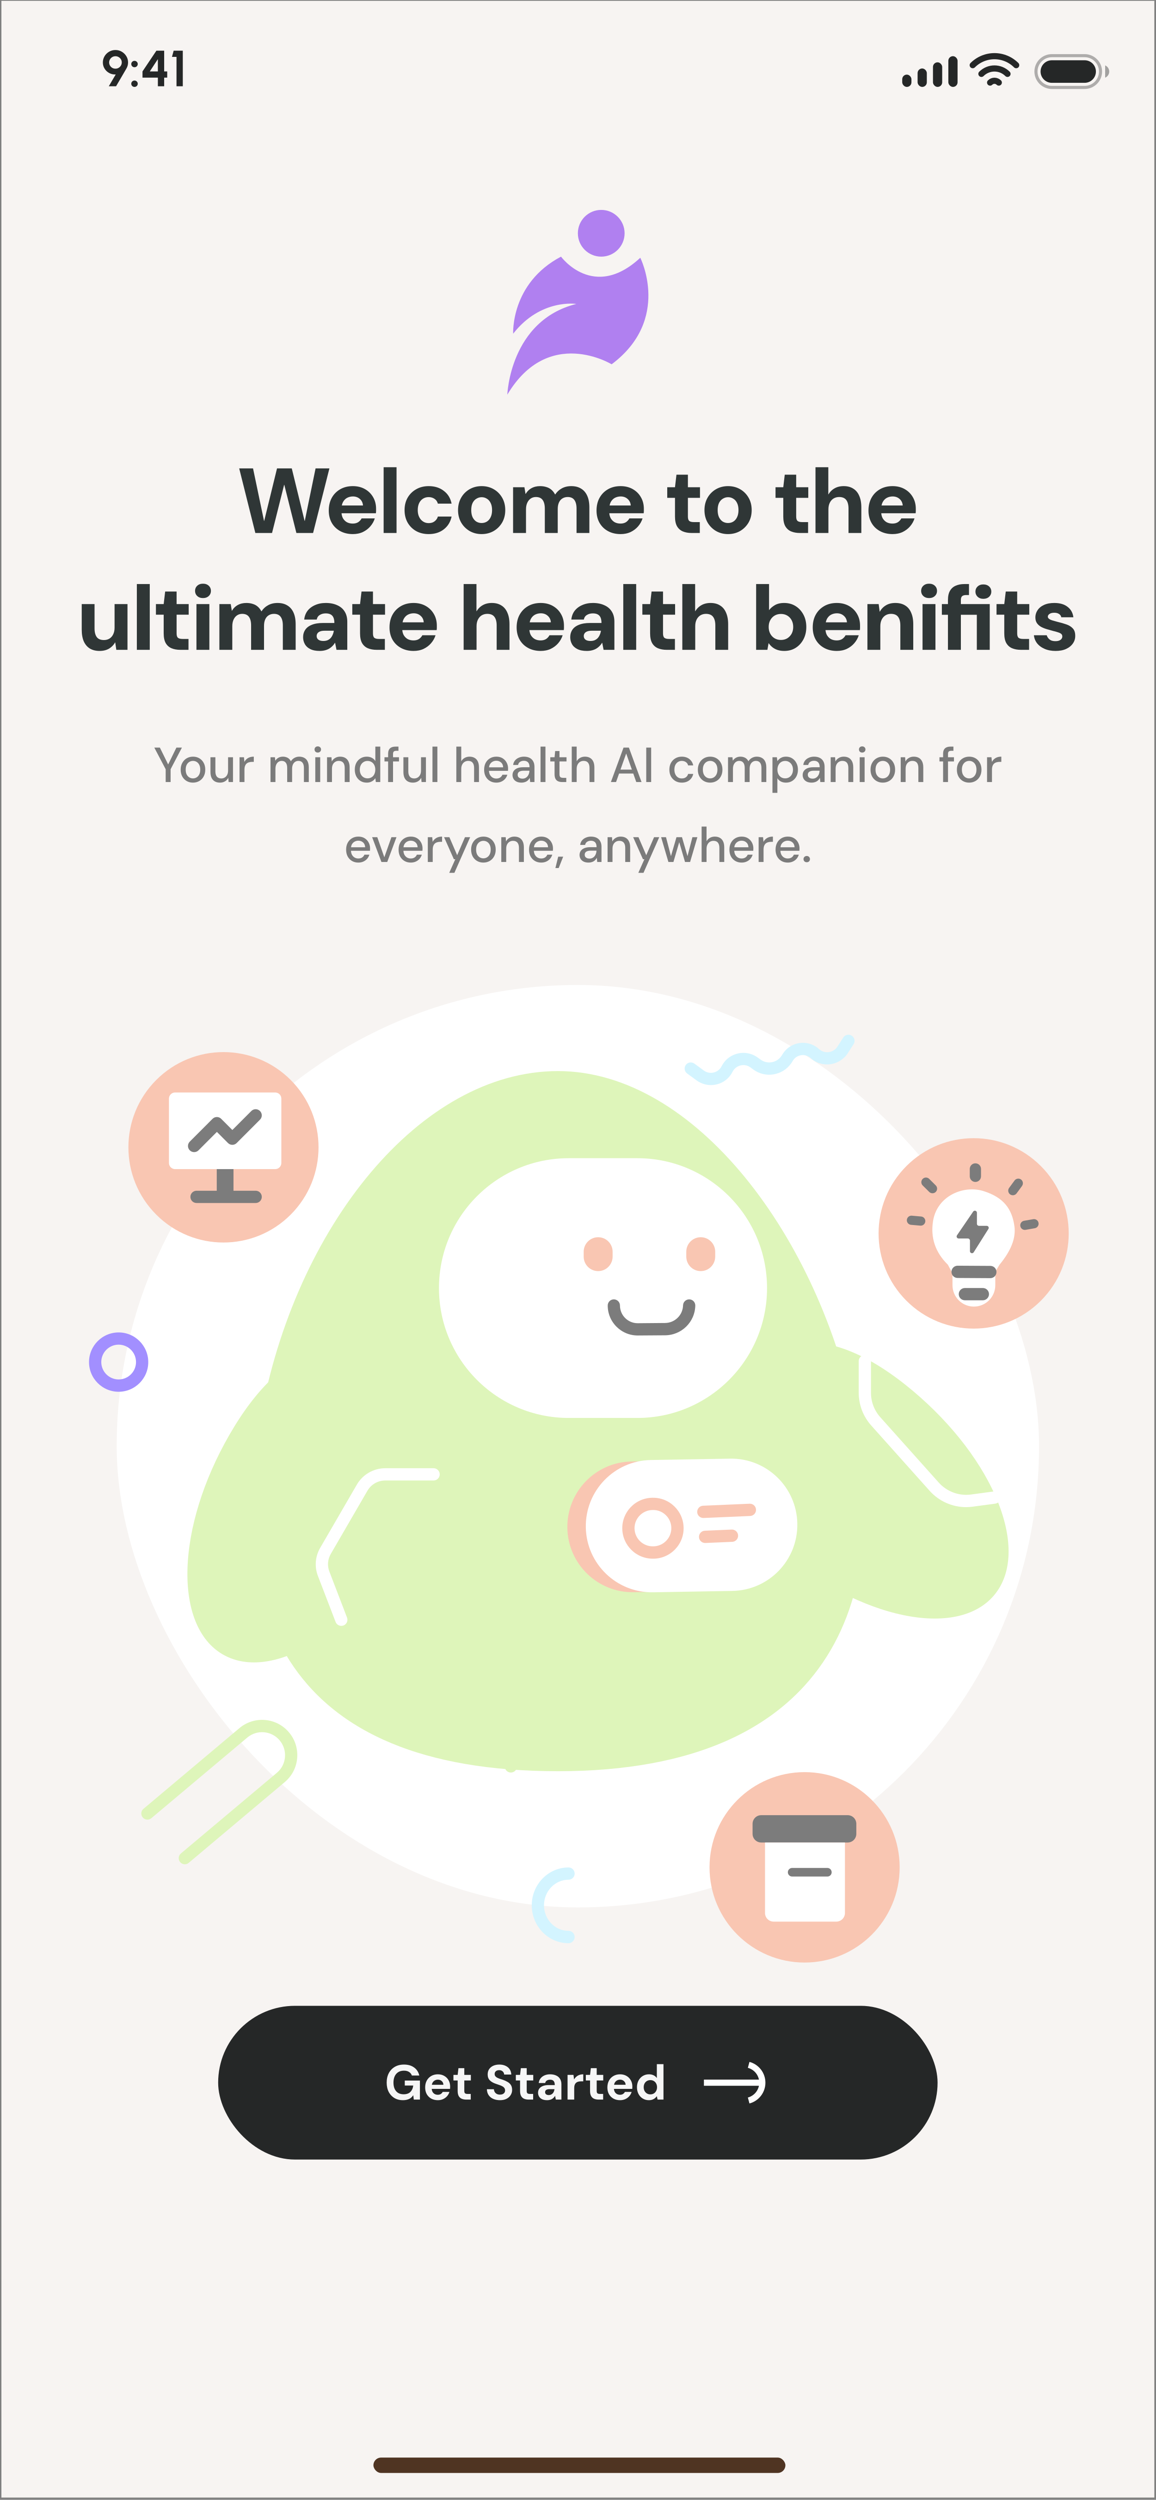 <svg width="376" height="813" viewBox="0 0 376 813" fill="none" xmlns="http://www.w3.org/2000/svg">
<rect x="0" y="0" width="376" height="813" fill="#808080" stroke="none"/>
<g clip-path="url(#clip0_5_9880)">
<rect width="375" height="812" transform="translate(0.457 0.268)" fill="#F7F4F2"/>
<rect x="121.457" y="799.268" width="134" height="5" rx="2.5" fill="#4F3422"/>
<rect x="308.457" y="18.268" width="3" height="10" rx="1.5" fill="#252727"/>
<rect x="303.457" y="20.268" width="3" height="8" rx="1.5" fill="#252727"/>
<rect x="298.457" y="22.268" width="3" height="6" rx="1.5" fill="#252727"/>
<rect x="293.457" y="24.268" width="3" height="4" rx="1.5" fill="#252727"/>
<path opacity="0.35" d="M336.957 23.268C336.957 20.415 339.27 18.102 342.123 18.102H352.79C355.643 18.102 357.957 20.415 357.957 23.268C357.957 26.122 355.643 28.435 352.79 28.435H342.123C339.27 28.435 336.957 26.122 336.957 23.268Z" stroke="#252727"/>
<path opacity="0.4" d="M359.457 21.268V25.268C360.261 24.929 360.785 24.141 360.785 23.268C360.785 22.395 360.261 21.607 359.457 21.268Z" fill="#252727"/>
<path d="M338.457 23.268C338.457 21.243 340.098 19.602 342.123 19.602H352.79C354.815 19.602 356.457 21.243 356.457 23.268C356.457 25.293 354.815 26.935 352.79 26.935H342.123C340.098 26.935 338.457 25.293 338.457 23.268Z" fill="#252727"/>
<path d="M35.386 28.053L37.643 24.21C37.089 24.243 36.561 24.169 36.057 23.987C35.56 23.805 35.115 23.535 34.723 23.177C34.332 22.819 34.022 22.395 33.792 21.904C33.568 21.414 33.456 20.882 33.456 20.309C33.456 19.753 33.563 19.232 33.775 18.747C33.988 18.257 34.282 17.827 34.656 17.458C35.037 17.084 35.473 16.791 35.965 16.582C36.463 16.373 36.997 16.268 37.568 16.268C38.311 16.268 38.991 16.45 39.606 16.814C40.227 17.177 40.722 17.665 41.091 18.276C41.466 18.888 41.653 19.566 41.653 20.309C41.653 20.678 41.606 21.028 41.511 21.359C41.421 21.684 41.279 22.015 41.083 22.351L37.752 28.053H35.386ZM37.551 22.334C37.953 22.334 38.309 22.238 38.616 22.045C38.929 21.852 39.173 21.601 39.346 21.293C39.52 20.984 39.606 20.654 39.606 20.301C39.606 19.915 39.511 19.571 39.321 19.268C39.131 18.959 38.879 18.72 38.566 18.549C38.253 18.373 37.92 18.285 37.568 18.285C37.165 18.285 36.807 18.381 36.494 18.574C36.186 18.761 35.943 19.009 35.764 19.318C35.585 19.626 35.495 19.954 35.495 20.301C35.495 20.67 35.585 21.009 35.764 21.318C35.948 21.626 36.194 21.874 36.502 22.061C36.815 22.243 37.165 22.334 37.551 22.334Z" fill="#252727"/>
<path d="M43.748 21.863C43.457 21.863 43.208 21.764 43.001 21.566C42.8 21.362 42.699 21.114 42.699 20.822C42.699 20.541 42.8 20.298 43.001 20.095C43.208 19.891 43.457 19.789 43.748 19.789C44.039 19.789 44.288 19.891 44.495 20.095C44.702 20.298 44.805 20.541 44.805 20.822C44.805 21.114 44.702 21.362 44.495 21.566C44.288 21.764 44.039 21.863 43.748 21.863ZM43.748 28.268C43.457 28.268 43.208 28.169 43.001 27.971C42.8 27.767 42.699 27.519 42.699 27.227C42.699 26.946 42.8 26.703 43.001 26.5C43.208 26.296 43.457 26.194 43.748 26.194C44.039 26.194 44.288 26.296 44.495 26.5C44.702 26.703 44.805 26.946 44.805 27.227C44.805 27.519 44.702 27.767 44.495 27.971C44.288 28.169 44.039 28.268 43.748 28.268Z" fill="#252727"/>
<path d="M51.35 28.053V25.252H46.35V23.227L50.872 16.483H53.398V23.235H54.387V25.252H53.398V28.053H51.35ZM48.724 23.227L51.35 23.235L51.342 19.235L48.724 23.227Z" fill="#252727"/>
<path d="M57.41 28.053V18.5H55.933L56.487 16.483H59.456V28.053H57.41Z" fill="#252727"/>
<path d="M322.042 26.854C322.417 26.479 322.926 26.268 323.456 26.268C323.987 26.268 324.495 26.479 324.871 26.854M319.214 24.025C319.771 23.468 320.432 23.026 321.16 22.725C321.888 22.423 322.668 22.268 323.456 22.268C324.244 22.268 325.024 22.423 325.752 22.725C326.48 23.026 327.142 23.468 327.699 24.025M316.385 21.197C317.314 20.268 318.416 19.532 319.629 19.029C320.843 18.527 322.143 18.268 323.456 18.268C324.77 18.268 326.07 18.527 327.283 19.029C328.496 19.532 329.599 20.268 330.527 21.197" stroke="#252727" stroke-width="2" stroke-linecap="round"/>
<path d="M182.476 83.467C182.476 83.467 193.061 97.942 208.26 83.829C208.26 83.829 218.393 103.914 198.942 118.479C198.942 118.479 178.405 105.904 165.015 128.34C165.015 128.34 165.83 104.274 187.452 98.847C187.452 98.847 175.872 97.037 166.915 108.527C166.915 108.527 166.011 92.151 182.476 83.467Z" fill="#B080F0"/>
<path d="M195.556 83.468C199.754 83.468 203.156 80.066 203.156 75.868C203.156 71.671 199.754 68.268 195.556 68.268C191.359 68.268 187.956 71.671 187.956 75.868C187.956 80.066 191.359 83.468 195.556 83.468Z" fill="#B080F0"/>
<path d="M83.053 173.34L77.803 152.34H82.303L85.873 169.41H85.933L90.103 152.34H94.903L99.073 169.41H99.133L102.643 152.34H107.143L101.833 173.34H96.403L92.473 157.68H92.413L88.483 173.34H83.053ZM114.763 173.7C113.223 173.7 111.863 173.38 110.683 172.74C109.503 172.1 108.583 171.21 107.923 170.07C107.263 168.91 106.933 167.57 106.933 166.05C106.933 164.49 107.253 163.12 107.893 161.94C108.553 160.74 109.473 159.8 110.653 159.12C111.833 158.44 113.203 158.1 114.763 158.1C116.243 158.1 117.553 158.42 118.693 159.06C119.833 159.7 120.723 160.58 121.363 161.7C122.003 162.8 122.323 164.06 122.323 165.48C122.323 165.68 122.323 165.91 122.323 166.17C122.323 166.41 122.303 166.66 122.263 166.92H109.933V164.4H118.063C118.003 163.52 117.663 162.81 117.043 162.27C116.443 161.73 115.693 161.46 114.793 161.46C114.113 161.46 113.483 161.61 112.903 161.91C112.343 162.21 111.893 162.67 111.553 163.29C111.233 163.89 111.073 164.67 111.073 165.63V166.5C111.073 167.26 111.223 167.93 111.523 168.51C111.843 169.07 112.273 169.51 112.813 169.83C113.373 170.13 114.013 170.28 114.733 170.28C115.433 170.28 116.023 170.13 116.503 169.83C116.983 169.51 117.353 169.1 117.613 168.6H121.903C121.603 169.56 121.113 170.43 120.433 171.21C119.773 171.97 118.963 172.58 118.003 173.04C117.043 173.48 115.963 173.7 114.763 173.7ZM124.78 173.34V151.95H128.98V173.34H124.78ZM139.447 173.7C137.887 173.7 136.517 173.37 135.337 172.71C134.157 172.03 133.237 171.11 132.577 169.95C131.917 168.77 131.587 167.42 131.587 165.9C131.587 164.38 131.917 163.04 132.577 161.88C133.257 160.7 134.187 159.78 135.367 159.12C136.547 158.44 137.907 158.1 139.447 158.1C141.387 158.1 143.017 158.61 144.337 159.63C145.677 160.63 146.527 162.02 146.887 163.8H142.417C142.237 163.12 141.877 162.6 141.337 162.24C140.797 161.86 140.157 161.67 139.417 161.67C138.737 161.67 138.127 161.84 137.587 162.18C137.067 162.5 136.647 162.98 136.327 163.62C136.027 164.26 135.877 165.02 135.877 165.9C135.877 166.56 135.967 167.15 136.147 167.67C136.327 168.17 136.577 168.61 136.897 168.99C137.217 169.35 137.587 169.63 138.007 169.83C138.427 170.03 138.897 170.13 139.417 170.13C139.917 170.13 140.367 170.05 140.767 169.89C141.167 169.71 141.507 169.46 141.787 169.14C142.087 168.82 142.297 168.44 142.417 168H146.887C146.527 169.74 145.677 171.13 144.337 172.17C143.017 173.19 141.387 173.7 139.447 173.7ZM156.632 173.7C155.212 173.7 153.922 173.37 152.762 172.71C151.602 172.03 150.682 171.11 150.002 169.95C149.322 168.77 148.982 167.42 148.982 165.9C148.982 164.38 149.322 163.03 150.002 161.85C150.682 160.67 151.602 159.75 152.762 159.09C153.922 158.43 155.222 158.1 156.662 158.1C158.102 158.1 159.402 158.43 160.562 159.09C161.722 159.75 162.642 160.67 163.322 161.85C164.002 163.01 164.342 164.36 164.342 165.9C164.342 167.42 164.002 168.77 163.322 169.95C162.642 171.11 161.722 172.03 160.562 172.71C159.402 173.37 158.092 173.7 156.632 173.7ZM156.632 170.1C157.272 170.1 157.842 169.95 158.342 169.65C158.862 169.33 159.272 168.86 159.572 168.24C159.892 167.6 160.052 166.82 160.052 165.9C160.052 164.96 159.892 164.18 159.572 163.56C159.272 162.94 158.862 162.48 158.342 162.18C157.842 161.86 157.282 161.7 156.662 161.7C156.062 161.7 155.502 161.86 154.982 162.18C154.462 162.48 154.042 162.94 153.722 163.56C153.422 164.18 153.272 164.96 153.272 165.9C153.272 166.82 153.422 167.6 153.722 168.24C154.042 168.86 154.452 169.33 154.952 169.65C155.472 169.95 156.032 170.1 156.632 170.1ZM166.886 173.34V158.46H170.576L170.936 160.65H170.966C171.446 159.83 172.086 159.2 172.886 158.76C173.686 158.32 174.616 158.1 175.676 158.1C176.416 158.1 177.096 158.2 177.716 158.4C178.336 158.58 178.876 158.87 179.336 159.27C179.816 159.67 180.216 160.18 180.536 160.8H180.596C181.156 159.96 181.876 159.3 182.756 158.82C183.636 158.34 184.656 158.1 185.816 158.1C187.076 158.1 188.136 158.37 188.996 158.91C189.876 159.43 190.546 160.21 191.006 161.25C191.466 162.27 191.696 163.53 191.696 165.03V173.34H187.526V165.42C187.526 164.2 187.296 163.27 186.836 162.63C186.376 161.97 185.646 161.64 184.646 161.64C183.986 161.64 183.406 161.8 182.906 162.12C182.426 162.42 182.056 162.86 181.796 163.44C181.536 164.02 181.406 164.73 181.406 165.57V173.34H177.206V165.42C177.206 164.2 176.976 163.27 176.516 162.63C176.056 161.97 175.316 161.64 174.296 161.64C173.676 161.64 173.126 161.8 172.646 162.12C172.166 162.44 171.786 162.9 171.506 163.5C171.226 164.1 171.086 164.82 171.086 165.66V173.34H166.886ZM201.857 173.7C200.317 173.7 198.957 173.38 197.777 172.74C196.597 172.1 195.677 171.21 195.017 170.07C194.357 168.91 194.027 167.57 194.027 166.05C194.027 164.49 194.347 163.12 194.987 161.94C195.647 160.74 196.567 159.8 197.747 159.12C198.927 158.44 200.297 158.1 201.857 158.1C203.337 158.1 204.647 158.42 205.787 159.06C206.927 159.7 207.817 160.58 208.457 161.7C209.097 162.8 209.417 164.06 209.417 165.48C209.417 165.68 209.417 165.91 209.417 166.17C209.417 166.41 209.397 166.66 209.357 166.92H197.027V164.4H205.157C205.097 163.52 204.757 162.81 204.137 162.27C203.537 161.73 202.787 161.46 201.887 161.46C201.207 161.46 200.577 161.61 199.997 161.91C199.437 162.21 198.987 162.67 198.647 163.29C198.327 163.89 198.167 164.67 198.167 165.63V166.5C198.167 167.26 198.317 167.93 198.617 168.51C198.937 169.07 199.367 169.51 199.907 169.83C200.467 170.13 201.107 170.28 201.827 170.28C202.527 170.28 203.117 170.13 203.597 169.83C204.077 169.51 204.447 169.1 204.707 168.6H208.997C208.697 169.56 208.207 170.43 207.527 171.21C206.867 171.97 206.057 172.58 205.097 173.04C204.137 173.48 203.057 173.7 201.857 173.7ZM224.916 173.34C223.856 173.34 222.916 173.17 222.096 172.83C221.296 172.49 220.666 171.93 220.206 171.15C219.766 170.37 219.546 169.31 219.546 167.97V161.91H217.026V158.46H219.546L220.026 154.38H223.746V158.46H227.676V161.91H223.746V168C223.746 168.68 223.886 169.15 224.166 169.41C224.466 169.67 224.976 169.8 225.696 169.8H227.616V173.34H224.916ZM236.783 173.7C235.363 173.7 234.073 173.37 232.913 172.71C231.753 172.03 230.833 171.11 230.153 169.95C229.473 168.77 229.133 167.42 229.133 165.9C229.133 164.38 229.473 163.03 230.153 161.85C230.833 160.67 231.753 159.75 232.913 159.09C234.073 158.43 235.373 158.1 236.813 158.1C238.253 158.1 239.553 158.43 240.713 159.09C241.873 159.75 242.793 160.67 243.473 161.85C244.153 163.01 244.493 164.36 244.493 165.9C244.493 167.42 244.153 168.77 243.473 169.95C242.793 171.11 241.873 172.03 240.713 172.71C239.553 173.37 238.243 173.7 236.783 173.7ZM236.783 170.1C237.423 170.1 237.993 169.95 238.493 169.65C239.013 169.33 239.423 168.86 239.723 168.24C240.043 167.6 240.203 166.82 240.203 165.9C240.203 164.96 240.043 164.18 239.723 163.56C239.423 162.94 239.013 162.48 238.493 162.18C237.993 161.86 237.433 161.7 236.813 161.7C236.213 161.7 235.653 161.86 235.133 162.18C234.613 162.48 234.193 162.94 233.873 163.56C233.573 164.18 233.423 164.96 233.423 165.9C233.423 166.82 233.573 167.6 233.873 168.24C234.193 168.86 234.603 169.33 235.103 169.65C235.623 169.95 236.183 170.1 236.783 170.1ZM260.139 173.34C259.079 173.34 258.139 173.17 257.319 172.83C256.519 172.49 255.889 171.93 255.429 171.15C254.989 170.37 254.769 169.31 254.769 167.97V161.91H252.249V158.46H254.769L255.249 154.38H258.969V158.46H262.899V161.91H258.969V168C258.969 168.68 259.109 169.15 259.389 169.41C259.689 169.67 260.199 169.8 260.919 169.8H262.839V173.34H260.139ZM265.247 173.34V151.95H269.417V160.77H269.477C269.977 159.93 270.637 159.28 271.457 158.82C272.297 158.34 273.287 158.1 274.427 158.1C275.647 158.1 276.677 158.37 277.517 158.91C278.377 159.43 279.027 160.21 279.467 161.25C279.927 162.27 280.157 163.53 280.157 165.03V173.34H275.987V165.42C275.987 164.2 275.747 163.27 275.267 162.63C274.787 161.97 274.007 161.64 272.927 161.64C272.267 161.64 271.667 161.8 271.127 162.12C270.607 162.44 270.197 162.9 269.897 163.5C269.597 164.1 269.447 164.82 269.447 165.66V173.34H265.247ZM290.314 173.7C288.774 173.7 287.414 173.38 286.234 172.74C285.054 172.1 284.134 171.21 283.474 170.07C282.814 168.91 282.484 167.57 282.484 166.05C282.484 164.49 282.804 163.12 283.444 161.94C284.104 160.74 285.024 159.8 286.204 159.12C287.384 158.44 288.754 158.1 290.314 158.1C291.794 158.1 293.104 158.42 294.244 159.06C295.384 159.7 296.274 160.58 296.914 161.7C297.554 162.8 297.874 164.06 297.874 165.48C297.874 165.68 297.874 165.91 297.874 166.17C297.874 166.41 297.854 166.66 297.814 166.92H285.484V164.4H293.614C293.554 163.52 293.214 162.81 292.594 162.27C291.994 161.73 291.244 161.46 290.344 161.46C289.664 161.46 289.034 161.61 288.454 161.91C287.894 162.21 287.444 162.67 287.104 163.29C286.784 163.89 286.624 164.67 286.624 165.63V166.5C286.624 167.26 286.774 167.93 287.074 168.51C287.394 169.07 287.824 169.51 288.364 169.83C288.924 170.13 289.564 170.28 290.284 170.28C290.984 170.28 291.574 170.13 292.054 169.83C292.534 169.51 292.904 169.1 293.164 168.6H297.454C297.154 169.56 296.664 170.43 295.984 171.21C295.324 171.97 294.514 172.58 293.554 173.04C292.594 173.48 291.514 173.7 290.314 173.7ZM32.374 211.7C31.154 211.7 30.104 211.44 29.224 210.92C28.364 210.38 27.704 209.6 27.244 208.58C26.804 207.54 26.584 206.27 26.584 204.77V196.46H30.754V204.38C30.754 205.6 30.994 206.54 31.474 207.2C31.954 207.84 32.734 208.16 33.814 208.16C34.494 208.16 35.094 208 35.614 207.68C36.134 207.36 36.534 206.9 36.814 206.3C37.114 205.7 37.264 204.98 37.264 204.14V196.46H41.464V211.34H37.834L37.474 208.91H37.444C36.984 209.75 36.324 210.43 35.464 210.95C34.624 211.45 33.594 211.7 32.374 211.7ZM44.512 211.34V189.95H48.712V211.34H44.512ZM58.609 211.34C57.549 211.34 56.609 211.17 55.789 210.83C54.989 210.49 54.359 209.93 53.899 209.15C53.459 208.37 53.239 207.31 53.239 205.97V199.91H50.719V196.46H53.239L53.719 192.38H57.439V196.46H61.369V199.91H57.439V206C57.439 206.68 57.579 207.15 57.859 207.41C58.159 207.67 58.669 207.8 59.389 207.8H61.309V211.34H58.609ZM63.897 211.34V196.46H68.097V211.34H63.897ZM66.027 194.51C65.267 194.51 64.647 194.29 64.167 193.85C63.687 193.41 63.447 192.85 63.447 192.17C63.447 191.49 63.687 190.93 64.167 190.49C64.647 190.05 65.267 189.83 66.027 189.83C66.787 189.83 67.407 190.05 67.887 190.49C68.367 190.93 68.607 191.49 68.607 192.17C68.607 192.85 68.367 193.41 67.887 193.85C67.407 194.29 66.787 194.51 66.027 194.51ZM71.355 211.34V196.46H75.045L75.405 198.65H75.435C75.915 197.83 76.555 197.2 77.355 196.76C78.155 196.32 79.085 196.1 80.145 196.1C80.885 196.1 81.565 196.2 82.185 196.4C82.805 196.58 83.345 196.87 83.805 197.27C84.285 197.67 84.685 198.18 85.005 198.8H85.065C85.625 197.96 86.345 197.3 87.225 196.82C88.105 196.34 89.125 196.1 90.285 196.1C91.545 196.1 92.605 196.37 93.465 196.91C94.345 197.43 95.015 198.21 95.475 199.25C95.935 200.27 96.165 201.53 96.165 203.03V211.34H91.995V203.42C91.995 202.2 91.765 201.27 91.305 200.63C90.845 199.97 90.115 199.64 89.115 199.64C88.455 199.64 87.875 199.8 87.375 200.12C86.895 200.42 86.525 200.86 86.265 201.44C86.005 202.02 85.875 202.73 85.875 203.57V211.34H81.675V203.42C81.675 202.2 81.445 201.27 80.985 200.63C80.525 199.97 79.785 199.64 78.765 199.64C78.145 199.64 77.595 199.8 77.115 200.12C76.635 200.44 76.255 200.9 75.975 201.5C75.695 202.1 75.555 202.82 75.555 203.66V211.34H71.355ZM103.986 211.7C102.746 211.7 101.726 211.5 100.926 211.1C100.126 210.7 99.536 210.16 99.156 209.48C98.776 208.8 98.586 208.05 98.586 207.23C98.586 206.33 98.816 205.53 99.276 204.83C99.736 204.13 100.446 203.59 101.406 203.21C102.366 202.81 103.576 202.61 105.036 202.61H108.756C108.756 201.89 108.656 201.3 108.456 200.84C108.256 200.38 107.946 200.04 107.526 199.82C107.126 199.6 106.596 199.49 105.936 199.49C105.196 199.49 104.556 199.66 104.016 200C103.476 200.32 103.146 200.82 103.026 201.5H98.946C99.066 200.4 99.426 199.45 100.026 198.65C100.646 197.85 101.466 197.23 102.486 196.79C103.506 196.33 104.666 196.1 105.966 196.1C107.386 196.1 108.616 196.34 109.656 196.82C110.716 197.28 111.526 197.96 112.086 198.86C112.666 199.76 112.956 200.87 112.956 202.19V211.34H109.446L108.996 209.06H108.936C108.696 209.48 108.406 209.85 108.066 210.17C107.746 210.49 107.376 210.77 106.956 211.01C106.556 211.23 106.106 211.4 105.606 211.52C105.106 211.64 104.566 211.7 103.986 211.7ZM105.156 208.46C105.676 208.46 106.136 208.38 106.536 208.22C106.936 208.04 107.276 207.8 107.556 207.5C107.836 207.18 108.056 206.82 108.216 206.42C108.396 206.02 108.516 205.59 108.576 205.13H105.546C104.946 205.13 104.456 205.21 104.076 205.37C103.716 205.51 103.446 205.71 103.266 205.97C103.086 206.23 102.996 206.52 102.996 206.84C102.996 207.2 103.086 207.5 103.266 207.74C103.446 207.98 103.696 208.16 104.016 208.28C104.356 208.4 104.736 208.46 105.156 208.46ZM122.478 211.34C121.418 211.34 120.478 211.17 119.658 210.83C118.858 210.49 118.228 209.93 117.768 209.15C117.328 208.37 117.108 207.31 117.108 205.97V199.91H114.588V196.46H117.108L117.588 192.38H121.308V196.46H125.238V199.91H121.308V206C121.308 206.68 121.448 207.15 121.728 207.41C122.028 207.67 122.538 207.8 123.258 207.8H125.178V211.34H122.478ZM134.524 211.7C132.984 211.7 131.624 211.38 130.444 210.74C129.264 210.1 128.344 209.21 127.684 208.07C127.024 206.91 126.694 205.57 126.694 204.05C126.694 202.49 127.014 201.12 127.654 199.94C128.314 198.74 129.234 197.8 130.414 197.12C131.594 196.44 132.964 196.1 134.524 196.1C136.004 196.1 137.314 196.42 138.454 197.06C139.594 197.7 140.484 198.58 141.124 199.7C141.764 200.8 142.084 202.06 142.084 203.48C142.084 203.68 142.084 203.91 142.084 204.17C142.084 204.41 142.064 204.66 142.024 204.92H129.694V202.4H137.824C137.764 201.52 137.424 200.81 136.804 200.27C136.204 199.73 135.454 199.46 134.554 199.46C133.874 199.46 133.244 199.61 132.664 199.91C132.104 200.21 131.654 200.67 131.314 201.29C130.994 201.89 130.834 202.67 130.834 203.63V204.5C130.834 205.26 130.984 205.93 131.284 206.51C131.604 207.07 132.034 207.51 132.574 207.83C133.134 208.13 133.774 208.28 134.494 208.28C135.194 208.28 135.784 208.13 136.264 207.83C136.744 207.51 137.114 207.1 137.374 206.6H141.664C141.364 207.56 140.874 208.43 140.194 209.21C139.534 209.97 138.724 210.58 137.764 211.04C136.804 211.48 135.724 211.7 134.524 211.7ZM150.804 211.34V189.95H154.974V198.77H155.034C155.534 197.93 156.194 197.28 157.014 196.82C157.854 196.34 158.844 196.1 159.984 196.1C161.204 196.1 162.234 196.37 163.074 196.91C163.934 197.43 164.584 198.21 165.024 199.25C165.484 200.27 165.714 201.53 165.714 203.03V211.34H161.544V203.42C161.544 202.2 161.304 201.27 160.824 200.63C160.344 199.97 159.564 199.64 158.484 199.64C157.824 199.64 157.224 199.8 156.684 200.12C156.164 200.44 155.754 200.9 155.454 201.5C155.154 202.1 155.004 202.82 155.004 203.66V211.34H150.804ZM175.871 211.7C174.331 211.7 172.971 211.38 171.791 210.74C170.611 210.1 169.691 209.21 169.031 208.07C168.371 206.91 168.041 205.57 168.041 204.05C168.041 202.49 168.361 201.12 169.001 199.94C169.661 198.74 170.581 197.8 171.761 197.12C172.941 196.44 174.311 196.1 175.871 196.1C177.351 196.1 178.661 196.42 179.801 197.06C180.941 197.7 181.831 198.58 182.471 199.7C183.111 200.8 183.431 202.06 183.431 203.48C183.431 203.68 183.431 203.91 183.431 204.17C183.431 204.41 183.411 204.66 183.371 204.92H171.041V202.4H179.171C179.111 201.52 178.771 200.81 178.151 200.27C177.551 199.73 176.801 199.46 175.901 199.46C175.221 199.46 174.591 199.61 174.011 199.91C173.451 200.21 173.001 200.67 172.661 201.29C172.341 201.89 172.181 202.67 172.181 203.63V204.5C172.181 205.26 172.331 205.93 172.631 206.51C172.951 207.07 173.381 207.51 173.921 207.83C174.481 208.13 175.121 208.28 175.841 208.28C176.541 208.28 177.131 208.13 177.611 207.83C178.091 207.51 178.461 207.1 178.721 206.6H183.011C182.711 207.56 182.221 208.43 181.541 209.21C180.881 209.97 180.071 210.58 179.111 211.04C178.151 211.48 177.071 211.7 175.871 211.7ZM190.867 211.7C189.627 211.7 188.607 211.5 187.807 211.1C187.007 210.7 186.417 210.16 186.037 209.48C185.657 208.8 185.467 208.05 185.467 207.23C185.467 206.33 185.697 205.53 186.157 204.83C186.617 204.13 187.327 203.59 188.287 203.21C189.247 202.81 190.457 202.61 191.917 202.61H195.637C195.637 201.89 195.537 201.3 195.337 200.84C195.137 200.38 194.827 200.04 194.407 199.82C194.007 199.6 193.477 199.49 192.817 199.49C192.077 199.49 191.437 199.66 190.897 200C190.357 200.32 190.027 200.82 189.907 201.5H185.827C185.947 200.4 186.307 199.45 186.907 198.65C187.527 197.85 188.347 197.23 189.367 196.79C190.387 196.33 191.547 196.1 192.847 196.1C194.267 196.1 195.497 196.34 196.537 196.82C197.597 197.28 198.407 197.96 198.967 198.86C199.547 199.76 199.837 200.87 199.837 202.19V211.34H196.327L195.877 209.06H195.817C195.577 209.48 195.287 209.85 194.947 210.17C194.627 210.49 194.257 210.77 193.837 211.01C193.437 211.23 192.987 211.4 192.487 211.52C191.987 211.64 191.447 211.7 190.867 211.7ZM192.037 208.46C192.557 208.46 193.017 208.38 193.417 208.22C193.817 208.04 194.157 207.8 194.437 207.5C194.717 207.18 194.937 206.82 195.097 206.42C195.277 206.02 195.397 205.59 195.457 205.13H192.427C191.827 205.13 191.337 205.21 190.957 205.37C190.597 205.51 190.327 205.71 190.147 205.97C189.967 206.23 189.877 206.52 189.877 206.84C189.877 207.2 189.967 207.5 190.147 207.74C190.327 207.98 190.577 208.16 190.897 208.28C191.237 208.4 191.617 208.46 192.037 208.46ZM202.726 211.34V189.95H206.926V211.34H202.726ZM216.823 211.34C215.763 211.34 214.823 211.17 214.003 210.83C213.203 210.49 212.573 209.93 212.113 209.15C211.673 208.37 211.453 207.31 211.453 205.97V199.91H208.933V196.46H211.453L211.933 192.38H215.653V196.46H219.583V199.91H215.653V206C215.653 206.68 215.793 207.15 216.073 207.41C216.373 207.67 216.883 207.8 217.603 207.8H219.523V211.34H216.823ZM221.931 211.34V189.95H226.101V198.77H226.161C226.661 197.93 227.321 197.28 228.141 196.82C228.981 196.34 229.971 196.1 231.111 196.1C232.331 196.1 233.361 196.37 234.201 196.91C235.061 197.43 235.711 198.21 236.151 199.25C236.611 200.27 236.841 201.53 236.841 203.03V211.34H232.671V203.42C232.671 202.2 232.431 201.27 231.951 200.63C231.471 199.97 230.691 199.64 229.611 199.64C228.951 199.64 228.351 199.8 227.811 200.12C227.291 200.44 226.881 200.9 226.581 201.5C226.281 202.1 226.131 202.82 226.131 203.66V211.34H221.931ZM255.09 211.7C254.31 211.7 253.6 211.6 252.96 211.4C252.34 211.2 251.78 210.91 251.28 210.53C250.8 210.15 250.38 209.7 250.02 209.18H249.99L249.6 211.34H245.94V189.95H250.14V198.44C250.62 197.8 251.26 197.25 252.06 196.79C252.86 196.33 253.86 196.1 255.06 196.1C256.46 196.1 257.7 196.44 258.78 197.12C259.86 197.8 260.71 198.73 261.33 199.91C261.95 201.07 262.26 202.41 262.26 203.93C262.26 205.41 261.95 206.74 261.33 207.92C260.71 209.1 259.86 210.03 258.78 210.71C257.72 211.37 256.49 211.7 255.09 211.7ZM254.01 208.13C254.79 208.13 255.48 207.95 256.08 207.59C256.68 207.21 257.15 206.71 257.49 206.09C257.83 205.45 258 204.72 258 203.9C258 203.08 257.83 202.35 257.49 201.71C257.15 201.07 256.68 200.57 256.08 200.21C255.48 199.85 254.79 199.67 254.01 199.67C253.23 199.67 252.54 199.85 251.94 200.21C251.34 200.57 250.87 201.07 250.53 201.71C250.19 202.33 250.02 203.06 250.02 203.9C250.02 204.72 250.19 205.45 250.53 206.09C250.87 206.73 251.34 207.23 251.94 207.59C252.54 207.95 253.23 208.13 254.01 208.13ZM272.179 211.7C270.639 211.7 269.279 211.38 268.099 210.74C266.919 210.1 265.999 209.21 265.339 208.07C264.679 206.91 264.349 205.57 264.349 204.05C264.349 202.49 264.669 201.12 265.309 199.94C265.969 198.74 266.889 197.8 268.069 197.12C269.249 196.44 270.619 196.1 272.179 196.1C273.659 196.1 274.969 196.42 276.109 197.06C277.249 197.7 278.139 198.58 278.779 199.7C279.419 200.8 279.739 202.06 279.739 203.48C279.739 203.68 279.739 203.91 279.739 204.17C279.739 204.41 279.719 204.66 279.679 204.92H267.349V202.4H275.479C275.419 201.52 275.079 200.81 274.459 200.27C273.859 199.73 273.109 199.46 272.209 199.46C271.529 199.46 270.899 199.61 270.319 199.91C269.759 200.21 269.309 200.67 268.969 201.29C268.649 201.89 268.489 202.67 268.489 203.63V204.5C268.489 205.26 268.639 205.93 268.939 206.51C269.259 207.07 269.689 207.51 270.229 207.83C270.789 208.13 271.429 208.28 272.149 208.28C272.849 208.28 273.439 208.13 273.919 207.83C274.399 207.51 274.769 207.1 275.029 206.6H279.319C279.019 207.56 278.529 208.43 277.849 209.21C277.189 209.97 276.379 210.58 275.419 211.04C274.459 211.48 273.379 211.7 272.179 211.7ZM282.135 211.34V196.46H285.795L286.125 198.92H286.185C286.645 198.06 287.295 197.38 288.135 196.88C288.975 196.36 290.005 196.1 291.225 196.1C292.485 196.1 293.545 196.37 294.405 196.91C295.265 197.43 295.915 198.21 296.355 199.25C296.815 200.27 297.045 201.53 297.045 203.03V211.34H292.845V203.42C292.845 202.2 292.605 201.27 292.125 200.63C291.645 199.97 290.865 199.64 289.785 199.64C289.125 199.64 288.535 199.8 288.015 200.12C287.495 200.44 287.085 200.9 286.785 201.5C286.485 202.1 286.335 202.82 286.335 203.66V211.34H282.135ZM300.064 211.34V196.46H304.264V211.34H300.064ZM302.194 194.51C301.434 194.51 300.814 194.29 300.334 193.85C299.854 193.41 299.614 192.85 299.614 192.17C299.614 191.49 299.854 190.93 300.334 190.49C300.814 190.05 301.434 189.83 302.194 189.83C302.954 189.83 303.574 190.05 304.054 190.49C304.534 190.93 304.774 191.49 304.774 192.17C304.774 192.85 304.534 193.41 304.054 193.85C303.574 194.29 302.954 194.51 302.194 194.51ZM308.332 211.34V199.94H306.352V196.46H308.332V195.2C308.332 193.9 308.552 192.88 308.992 192.14C309.432 191.38 310.052 190.83 310.852 190.49C311.652 190.13 312.582 189.95 313.642 189.95H315.172V193.52H314.302C313.682 193.52 313.232 193.64 312.952 193.88C312.672 194.12 312.532 194.54 312.532 195.14V196.46H321.922V211.34H317.722V199.94H312.532V211.34H308.332ZM319.822 194.75C319.082 194.75 318.472 194.53 317.992 194.09C317.512 193.63 317.272 193.07 317.272 192.41C317.272 191.73 317.512 191.17 317.992 190.73C318.472 190.29 319.082 190.07 319.822 190.07C320.602 190.07 321.232 190.29 321.712 190.73C322.192 191.17 322.432 191.73 322.432 192.41C322.432 193.07 322.192 193.63 321.712 194.09C321.232 194.53 320.602 194.75 319.822 194.75ZM332.021 211.34C330.961 211.34 330.021 211.17 329.201 210.83C328.401 210.49 327.771 209.93 327.311 209.15C326.871 208.37 326.651 207.31 326.651 205.97V199.91H324.131V196.46H326.651L327.131 192.38H330.851V196.46H334.781V199.91H330.851V206C330.851 206.68 330.991 207.15 331.271 207.41C331.571 207.67 332.081 207.8 332.801 207.8H334.721V211.34H332.021ZM343.338 211.7C341.998 211.7 340.818 211.48 339.798 211.04C338.778 210.6 337.958 210 337.338 209.24C336.738 208.46 336.388 207.58 336.288 206.6H340.458C340.558 206.94 340.728 207.26 340.968 207.56C341.208 207.86 341.518 208.1 341.898 208.28C342.298 208.44 342.758 208.52 343.278 208.52C343.798 208.52 344.218 208.45 344.538 208.31C344.878 208.17 345.128 207.98 345.288 207.74C345.448 207.5 345.528 207.26 345.528 207.02C345.528 206.64 345.408 206.35 345.168 206.15C344.928 205.95 344.578 205.78 344.118 205.64C343.658 205.48 343.118 205.33 342.498 205.19C341.838 205.01 341.168 204.82 340.488 204.62C339.808 204.42 339.188 204.17 338.628 203.87C338.068 203.55 337.618 203.15 337.278 202.67C336.938 202.17 336.768 201.55 336.768 200.81C336.768 199.95 337.008 199.16 337.488 198.44C337.968 197.72 338.668 197.15 339.588 196.73C340.508 196.31 341.618 196.1 342.918 196.1C344.738 196.1 346.178 196.52 347.238 197.36C348.318 198.18 348.948 199.31 349.128 200.75H345.198C345.098 200.27 344.848 199.91 344.448 199.67C344.048 199.41 343.538 199.28 342.918 199.28C342.238 199.28 341.718 199.41 341.358 199.67C340.998 199.91 340.818 200.21 340.818 200.57C340.818 200.83 340.948 201.06 341.208 201.26C341.468 201.46 341.828 201.63 342.288 201.77C342.748 201.91 343.278 202.06 343.878 202.22C344.978 202.48 345.958 202.76 346.818 203.06C347.698 203.36 348.398 203.79 348.918 204.35C349.458 204.91 349.728 205.71 349.728 206.75C349.748 207.69 349.488 208.54 348.948 209.3C348.428 210.04 347.688 210.63 346.728 211.07C345.788 211.49 344.658 211.7 343.338 211.7Z" fill="#2F3636"/>
<path d="M53.889 254.34V250.18L50.193 243.14H52.001L54.897 249.028H54.497L57.377 243.14H59.169L55.489 250.18V254.34H53.889ZM62.75 254.532C61.993 254.532 61.31 254.356 60.702 254.004C60.105 253.652 59.63 253.161 59.278 252.532C58.937 251.892 58.766 251.156 58.766 250.324C58.766 249.471 58.942 248.729 59.294 248.1C59.646 247.46 60.126 246.964 60.734 246.612C61.342 246.26 62.025 246.084 62.782 246.084C63.55 246.084 64.233 246.26 64.83 246.612C65.427 246.964 65.897 247.455 66.238 248.084C66.59 248.713 66.766 249.455 66.766 250.308C66.766 251.161 66.59 251.903 66.238 252.532C65.897 253.161 65.422 253.652 64.814 254.004C64.206 254.356 63.518 254.532 62.75 254.532ZM62.75 253.156C63.187 253.156 63.582 253.049 63.934 252.836C64.297 252.623 64.585 252.308 64.798 251.892C65.022 251.465 65.134 250.937 65.134 250.308C65.134 249.679 65.027 249.156 64.814 248.74C64.601 248.313 64.313 247.993 63.95 247.78C63.598 247.567 63.209 247.46 62.782 247.46C62.355 247.46 61.961 247.567 61.598 247.78C61.235 247.993 60.942 248.313 60.718 248.74C60.505 249.156 60.398 249.679 60.398 250.308C60.398 250.937 60.505 251.465 60.718 251.892C60.942 252.308 61.23 252.623 61.582 252.836C61.945 253.049 62.334 253.156 62.75 253.156ZM71.544 254.532C70.915 254.532 70.365 254.404 69.896 254.148C69.438 253.892 69.08 253.508 68.824 252.996C68.579 252.484 68.456 251.839 68.456 251.06V246.276H70.056V250.884C70.056 251.641 70.222 252.212 70.552 252.596C70.883 252.98 71.358 253.172 71.976 253.172C72.392 253.172 72.766 253.071 73.096 252.868C73.438 252.665 73.704 252.372 73.896 251.988C74.088 251.604 74.184 251.135 74.184 250.58V246.276H75.784V254.34H74.36L74.248 252.964C74.003 253.455 73.645 253.839 73.176 254.116C72.707 254.393 72.163 254.532 71.544 254.532ZM77.911 254.34V246.276H79.351L79.495 247.796C79.676 247.433 79.911 247.129 80.199 246.884C80.487 246.628 80.823 246.431 81.207 246.292C81.602 246.153 82.049 246.084 82.551 246.084V247.78H81.975C81.644 247.78 81.329 247.823 81.031 247.908C80.732 247.983 80.466 248.116 80.231 248.308C80.007 248.5 79.831 248.761 79.703 249.092C79.575 249.423 79.511 249.833 79.511 250.324V254.34H77.911ZM87.986 254.34V246.276H89.426L89.538 247.412C89.794 246.996 90.135 246.671 90.562 246.436C90.989 246.201 91.469 246.084 92.002 246.084C92.407 246.084 92.775 246.143 93.106 246.26C93.437 246.367 93.73 246.532 93.986 246.756C94.242 246.98 94.45 247.257 94.61 247.588C94.898 247.119 95.282 246.751 95.762 246.484C96.253 246.217 96.77 246.084 97.314 246.084C97.965 246.084 98.525 246.217 98.994 246.484C99.463 246.74 99.821 247.129 100.066 247.652C100.311 248.164 100.434 248.804 100.434 249.572V254.34H98.85V249.732C98.85 248.985 98.695 248.42 98.386 248.036C98.087 247.652 97.645 247.46 97.058 247.46C96.663 247.46 96.311 247.561 96.002 247.764C95.693 247.967 95.447 248.26 95.266 248.644C95.095 249.028 95.01 249.497 95.01 250.052V254.34H93.41V249.732C93.41 248.985 93.255 248.42 92.946 248.036C92.647 247.652 92.205 247.46 91.618 247.46C91.245 247.46 90.903 247.561 90.594 247.764C90.285 247.967 90.039 248.26 89.858 248.644C89.677 249.028 89.586 249.497 89.586 250.052V254.34H87.986ZM102.55 254.34V246.276H104.15V254.34H102.55ZM103.366 244.756C103.056 244.756 102.8 244.66 102.598 244.468C102.406 244.276 102.31 244.031 102.31 243.732C102.31 243.444 102.406 243.209 102.598 243.028C102.8 242.836 103.056 242.74 103.366 242.74C103.664 242.74 103.915 242.836 104.118 243.028C104.32 243.209 104.422 243.444 104.422 243.732C104.422 244.031 104.32 244.276 104.118 244.468C103.915 244.66 103.664 244.756 103.366 244.756ZM106.374 254.34V246.276H107.814L107.91 247.652C108.166 247.172 108.528 246.793 108.998 246.516C109.467 246.228 110.006 246.084 110.614 246.084C111.254 246.084 111.803 246.212 112.262 246.468C112.72 246.724 113.078 247.113 113.334 247.636C113.59 248.148 113.718 248.793 113.718 249.572V254.34H112.118V249.732C112.118 248.985 111.952 248.42 111.622 248.036C111.291 247.652 110.811 247.46 110.182 247.46C109.766 247.46 109.392 247.561 109.062 247.764C108.731 247.956 108.464 248.244 108.262 248.628C108.07 249.012 107.974 249.481 107.974 250.036V254.34H106.374ZM119.284 254.532C118.516 254.532 117.839 254.351 117.252 253.988C116.665 253.615 116.207 253.113 115.876 252.484C115.556 251.844 115.396 251.119 115.396 250.308C115.396 249.487 115.556 248.761 115.876 248.132C116.207 247.503 116.665 247.007 117.252 246.644C117.849 246.271 118.532 246.084 119.3 246.084C119.929 246.084 120.484 246.212 120.964 246.468C121.444 246.713 121.817 247.065 122.084 247.524V242.82H123.684V254.34H122.244L122.084 253.092C121.924 253.337 121.716 253.572 121.46 253.796C121.204 254.009 120.895 254.185 120.532 254.324C120.169 254.463 119.753 254.532 119.284 254.532ZM119.54 253.14C120.041 253.14 120.484 253.023 120.868 252.788C121.252 252.553 121.545 252.223 121.748 251.796C121.961 251.369 122.068 250.873 122.068 250.308C122.068 249.743 121.961 249.252 121.748 248.836C121.545 248.409 121.252 248.079 120.868 247.844C120.484 247.599 120.041 247.476 119.54 247.476C119.06 247.476 118.628 247.599 118.244 247.844C117.86 248.079 117.561 248.409 117.348 248.836C117.135 249.252 117.028 249.743 117.028 250.308C117.028 250.873 117.135 251.369 117.348 251.796C117.561 252.223 117.86 252.553 118.244 252.788C118.628 253.023 119.06 253.14 119.54 253.14ZM126.24 254.34V245.188C126.24 244.633 126.331 244.18 126.512 243.828C126.704 243.476 126.981 243.22 127.344 243.06C127.707 242.9 128.144 242.82 128.656 242.82H129.6V244.18H128.912C128.528 244.18 128.251 244.26 128.08 244.42C127.92 244.569 127.84 244.836 127.84 245.22V254.34H126.24ZM125.056 247.636V246.276H129.776V247.636H125.056ZM134.298 254.532C133.668 254.532 133.119 254.404 132.65 254.148C132.191 253.892 131.834 253.508 131.578 252.996C131.332 252.484 131.21 251.839 131.21 251.06V246.276H132.81V250.884C132.81 251.641 132.975 252.212 133.306 252.596C133.636 252.98 134.111 253.172 134.73 253.172C135.146 253.172 135.519 253.071 135.85 252.868C136.191 252.665 136.458 252.372 136.65 251.988C136.842 251.604 136.938 251.135 136.938 250.58V246.276H138.538V254.34H137.114L137.002 252.964C136.756 253.455 136.399 253.839 135.93 254.116C135.46 254.393 134.916 254.532 134.298 254.532ZM140.664 254.34V242.82H142.264V254.34H140.664ZM148.427 254.34V242.82H150.027V247.588C150.294 247.119 150.662 246.751 151.131 246.484C151.611 246.217 152.139 246.084 152.715 246.084C153.355 246.084 153.904 246.217 154.363 246.484C154.822 246.74 155.174 247.129 155.419 247.652C155.664 248.164 155.787 248.809 155.787 249.588V254.34H154.203V249.748C154.203 249.001 154.043 248.436 153.723 248.052C153.403 247.657 152.928 247.46 152.299 247.46C151.872 247.46 151.488 247.561 151.147 247.764C150.806 247.967 150.534 248.265 150.331 248.66C150.128 249.044 150.027 249.513 150.027 250.068V254.34H148.427ZM161.417 254.532C160.649 254.532 159.967 254.356 159.369 254.004C158.772 253.652 158.303 253.161 157.961 252.532C157.631 251.903 157.465 251.172 157.465 250.34C157.465 249.487 157.631 248.745 157.961 248.116C158.303 247.476 158.772 246.98 159.369 246.628C159.967 246.265 160.66 246.084 161.449 246.084C162.239 246.084 162.916 246.26 163.481 246.612C164.047 246.964 164.484 247.433 164.793 248.02C165.103 248.596 165.257 249.236 165.257 249.94C165.257 250.047 165.252 250.164 165.241 250.292C165.241 250.409 165.236 250.543 165.225 250.692H158.633V249.556H163.657C163.625 248.884 163.401 248.361 162.985 247.988C162.569 247.604 162.052 247.412 161.433 247.412C160.996 247.412 160.596 247.513 160.233 247.716C159.871 247.908 159.577 248.196 159.353 248.58C159.14 248.953 159.033 249.428 159.033 250.004V250.452C159.033 251.049 159.14 251.556 159.353 251.972C159.577 252.377 159.871 252.687 160.233 252.9C160.596 253.103 160.991 253.204 161.417 253.204C161.929 253.204 162.351 253.092 162.681 252.868C163.012 252.644 163.257 252.34 163.417 251.956H165.017C164.879 252.447 164.644 252.889 164.313 253.284C163.983 253.668 163.572 253.972 163.081 254.196C162.601 254.42 162.047 254.532 161.417 254.532ZM169.643 254.532C168.982 254.532 168.432 254.42 167.995 254.196C167.558 253.972 167.232 253.673 167.019 253.3C166.806 252.916 166.699 252.505 166.699 252.068C166.699 251.535 166.838 251.081 167.115 250.708C167.392 250.324 167.787 250.031 168.299 249.828C168.811 249.625 169.424 249.524 170.139 249.524H172.235C172.235 249.055 172.166 248.665 172.027 248.356C171.888 248.047 171.68 247.817 171.403 247.668C171.136 247.508 170.795 247.428 170.379 247.428C169.899 247.428 169.488 247.545 169.147 247.78C168.806 248.004 168.592 248.34 168.507 248.788H166.907C166.971 248.223 167.163 247.743 167.483 247.348C167.814 246.943 168.235 246.633 168.747 246.42C169.259 246.196 169.803 246.084 170.379 246.084C171.136 246.084 171.771 246.217 172.283 246.484C172.795 246.751 173.179 247.129 173.435 247.62C173.702 248.1 173.835 248.676 173.835 249.348V254.34H172.443L172.315 252.98C172.198 253.193 172.059 253.396 171.899 253.588C171.739 253.78 171.547 253.945 171.323 254.084C171.11 254.223 170.859 254.329 170.571 254.404C170.294 254.489 169.984 254.532 169.643 254.532ZM169.947 253.236C170.288 253.236 170.598 253.167 170.875 253.028C171.152 252.889 171.387 252.703 171.579 252.468C171.782 252.223 171.931 251.951 172.027 251.652C172.134 251.343 172.192 251.028 172.203 250.708V250.66H170.299C169.84 250.66 169.467 250.719 169.179 250.836C168.902 250.943 168.699 251.092 168.571 251.284C168.443 251.476 168.379 251.7 168.379 251.956C168.379 252.223 168.438 252.452 168.555 252.644C168.683 252.825 168.864 252.969 169.099 253.076C169.334 253.183 169.616 253.236 169.947 253.236ZM175.813 254.34V242.82H177.413V254.34H175.813ZM182.874 254.34C182.362 254.34 181.919 254.26 181.546 254.1C181.173 253.94 180.885 253.673 180.682 253.3C180.479 252.927 180.378 252.42 180.378 251.78V247.636H178.986V246.276H180.378L180.57 244.26H181.978V246.276H184.266V247.636H181.978V251.796C181.978 252.255 182.074 252.569 182.266 252.74C182.458 252.9 182.789 252.98 183.258 252.98H184.186V254.34H182.874ZM185.966 254.34V242.82H187.566V247.588C187.833 247.119 188.201 246.751 188.67 246.484C189.15 246.217 189.678 246.084 190.254 246.084C190.894 246.084 191.444 246.217 191.902 246.484C192.361 246.74 192.713 247.129 192.958 247.652C193.204 248.164 193.326 248.809 193.326 249.588V254.34H191.742V249.748C191.742 249.001 191.582 248.436 191.262 248.052C190.942 247.657 190.468 247.46 189.838 247.46C189.412 247.46 189.028 247.561 188.686 247.764C188.345 247.967 188.073 248.265 187.87 248.66C187.668 249.044 187.566 249.513 187.566 250.068V254.34H185.966ZM198.698 254.34L202.81 243.14H204.554L208.666 254.34H206.954L203.674 245.06L200.378 254.34H198.698ZM200.554 251.572L201.002 250.292H206.266L206.714 251.572H200.554ZM210.198 254.34V243.14H211.798V254.34H210.198ZM221.749 254.532C220.971 254.532 220.277 254.356 219.669 254.004C219.061 253.641 218.581 253.145 218.229 252.516C217.888 251.887 217.717 251.156 217.717 250.324C217.717 249.481 217.888 248.745 218.229 248.116C218.581 247.476 219.061 246.98 219.669 246.628C220.277 246.265 220.971 246.084 221.749 246.084C222.731 246.084 223.552 246.34 224.213 246.852C224.875 247.364 225.296 248.057 225.477 248.932H223.813C223.707 248.463 223.461 248.1 223.077 247.844C222.704 247.588 222.256 247.46 221.733 247.46C221.307 247.46 220.912 247.572 220.549 247.796C220.187 248.009 219.893 248.329 219.669 248.756C219.456 249.172 219.349 249.689 219.349 250.308C219.349 250.767 219.413 251.177 219.541 251.54C219.669 251.892 219.84 252.191 220.053 252.436C220.277 252.681 220.533 252.868 220.821 252.996C221.109 253.113 221.413 253.172 221.733 253.172C222.085 253.172 222.4 253.119 222.677 253.012C222.965 252.895 223.205 252.724 223.397 252.5C223.6 252.276 223.739 252.009 223.813 251.7H225.477C225.296 252.553 224.875 253.241 224.213 253.764C223.552 254.276 222.731 254.532 221.749 254.532ZM230.966 254.532C230.208 254.532 229.526 254.356 228.918 254.004C228.32 253.652 227.846 253.161 227.494 252.532C227.152 251.892 226.982 251.156 226.982 250.324C226.982 249.471 227.158 248.729 227.51 248.1C227.862 247.46 228.342 246.964 228.95 246.612C229.558 246.26 230.24 246.084 230.998 246.084C231.766 246.084 232.448 246.26 233.046 246.612C233.643 246.964 234.112 247.455 234.454 248.084C234.806 248.713 234.982 249.455 234.982 250.308C234.982 251.161 234.806 251.903 234.454 252.532C234.112 253.161 233.638 253.652 233.03 254.004C232.422 254.356 231.734 254.532 230.966 254.532ZM230.966 253.156C231.403 253.156 231.798 253.049 232.15 252.836C232.512 252.623 232.8 252.308 233.014 251.892C233.238 251.465 233.35 250.937 233.35 250.308C233.35 249.679 233.243 249.156 233.03 248.74C232.816 248.313 232.528 247.993 232.166 247.78C231.814 247.567 231.424 247.46 230.998 247.46C230.571 247.46 230.176 247.567 229.814 247.78C229.451 247.993 229.158 248.313 228.934 248.74C228.72 249.156 228.614 249.679 228.614 250.308C228.614 250.937 228.72 251.465 228.934 251.892C229.158 252.308 229.446 252.623 229.798 252.836C230.16 253.049 230.55 253.156 230.966 253.156ZM236.8 254.34V246.276H238.24L238.352 247.412C238.608 246.996 238.949 246.671 239.376 246.436C239.802 246.201 240.282 246.084 240.816 246.084C241.221 246.084 241.589 246.143 241.92 246.26C242.25 246.367 242.544 246.532 242.8 246.756C243.056 246.98 243.264 247.257 243.424 247.588C243.712 247.119 244.096 246.751 244.576 246.484C245.066 246.217 245.584 246.084 246.128 246.084C246.778 246.084 247.338 246.217 247.808 246.484C248.277 246.74 248.634 247.129 248.88 247.652C249.125 248.164 249.248 248.804 249.248 249.572V254.34H247.664V249.732C247.664 248.985 247.509 248.42 247.2 248.036C246.901 247.652 246.458 247.46 245.872 247.46C245.477 247.46 245.125 247.561 244.816 247.764C244.506 247.967 244.261 248.26 244.08 248.644C243.909 249.028 243.824 249.497 243.824 250.052V254.34H242.224V249.732C242.224 248.985 242.069 248.42 241.76 248.036C241.461 247.652 241.018 247.46 240.432 247.46C240.058 247.46 239.717 247.561 239.408 247.764C239.098 247.967 238.853 248.26 238.672 248.644C238.49 249.028 238.4 249.497 238.4 250.052V254.34H236.8ZM251.251 257.86V246.276H252.691L252.851 247.524C253.022 247.279 253.235 247.049 253.491 246.836C253.747 246.612 254.051 246.431 254.403 246.292C254.766 246.153 255.187 246.084 255.667 246.084C256.435 246.084 257.107 246.271 257.683 246.644C258.27 247.017 258.723 247.524 259.043 248.164C259.374 248.793 259.539 249.513 259.539 250.324C259.539 251.135 259.374 251.86 259.043 252.5C258.713 253.129 258.254 253.625 257.667 253.988C257.091 254.351 256.419 254.532 255.651 254.532C255.022 254.532 254.467 254.409 253.987 254.164C253.507 253.908 253.129 253.556 252.851 253.108V257.86H251.251ZM255.395 253.14C255.886 253.14 256.318 253.023 256.691 252.788C257.075 252.553 257.374 252.223 257.587 251.796C257.811 251.369 257.923 250.873 257.923 250.308C257.923 249.743 257.811 249.252 257.587 248.836C257.374 248.409 257.075 248.079 256.691 247.844C256.318 247.599 255.886 247.476 255.395 247.476C254.894 247.476 254.451 247.599 254.067 247.844C253.694 248.079 253.401 248.409 253.187 248.836C252.974 249.252 252.867 249.743 252.867 250.308C252.867 250.873 252.974 251.369 253.187 251.796C253.401 252.223 253.694 252.553 254.067 252.788C254.451 253.023 254.894 253.14 255.395 253.14ZM264.016 254.532C263.354 254.532 262.805 254.42 262.368 254.196C261.93 253.972 261.605 253.673 261.392 253.3C261.178 252.916 261.072 252.505 261.072 252.068C261.072 251.535 261.21 251.081 261.488 250.708C261.765 250.324 262.16 250.031 262.672 249.828C263.184 249.625 263.797 249.524 264.512 249.524H266.608C266.608 249.055 266.538 248.665 266.4 248.356C266.261 248.047 266.053 247.817 265.776 247.668C265.509 247.508 265.168 247.428 264.752 247.428C264.272 247.428 263.861 247.545 263.52 247.78C263.178 248.004 262.965 248.34 262.88 248.788H261.28C261.344 248.223 261.536 247.743 261.856 247.348C262.186 246.943 262.608 246.633 263.12 246.42C263.632 246.196 264.176 246.084 264.752 246.084C265.509 246.084 266.144 246.217 266.656 246.484C267.168 246.751 267.552 247.129 267.808 247.62C268.074 248.1 268.208 248.676 268.208 249.348V254.34H266.816L266.688 252.98C266.57 253.193 266.432 253.396 266.272 253.588C266.112 253.78 265.92 253.945 265.696 254.084C265.482 254.223 265.232 254.329 264.944 254.404C264.666 254.489 264.357 254.532 264.016 254.532ZM264.32 253.236C264.661 253.236 264.97 253.167 265.248 253.028C265.525 252.889 265.76 252.703 265.952 252.468C266.154 252.223 266.304 251.951 266.4 251.652C266.506 251.343 266.565 251.028 266.576 250.708V250.66H264.672C264.213 250.66 263.84 250.719 263.552 250.836C263.274 250.943 263.072 251.092 262.944 251.284C262.816 251.476 262.752 251.7 262.752 251.956C262.752 252.223 262.81 252.452 262.928 252.644C263.056 252.825 263.237 252.969 263.472 253.076C263.706 253.183 263.989 253.236 264.32 253.236ZM270.186 254.34V246.276H271.626L271.722 247.652C271.978 247.172 272.34 246.793 272.81 246.516C273.279 246.228 273.818 246.084 274.426 246.084C275.066 246.084 275.615 246.212 276.074 246.468C276.532 246.724 276.89 247.113 277.146 247.636C277.402 248.148 277.53 248.793 277.53 249.572V254.34H275.93V249.732C275.93 248.985 275.764 248.42 275.434 248.036C275.103 247.652 274.623 247.46 273.994 247.46C273.578 247.46 273.204 247.561 272.874 247.764C272.543 247.956 272.276 248.244 272.074 248.628C271.882 249.012 271.786 249.481 271.786 250.036V254.34H270.186ZM279.624 254.34V246.276H281.224V254.34H279.624ZM280.44 244.756C280.131 244.756 279.875 244.66 279.672 244.468C279.48 244.276 279.384 244.031 279.384 243.732C279.384 243.444 279.48 243.209 279.672 243.028C279.875 242.836 280.131 242.74 280.44 242.74C280.739 242.74 280.99 242.836 281.192 243.028C281.395 243.209 281.496 243.444 281.496 243.732C281.496 244.031 281.395 244.276 281.192 244.468C280.99 244.66 280.739 244.756 280.44 244.756ZM287.128 254.532C286.371 254.532 285.688 254.356 285.08 254.004C284.483 253.652 284.008 253.161 283.656 252.532C283.315 251.892 283.144 251.156 283.144 250.324C283.144 249.471 283.32 248.729 283.672 248.1C284.024 247.46 284.504 246.964 285.112 246.612C285.72 246.26 286.403 246.084 287.16 246.084C287.928 246.084 288.611 246.26 289.208 246.612C289.806 246.964 290.275 247.455 290.616 248.084C290.968 248.713 291.144 249.455 291.144 250.308C291.144 251.161 290.968 251.903 290.616 252.532C290.275 253.161 289.8 253.652 289.192 254.004C288.584 254.356 287.896 254.532 287.128 254.532ZM287.128 253.156C287.566 253.156 287.96 253.049 288.312 252.836C288.675 252.623 288.963 252.308 289.176 251.892C289.4 251.465 289.512 250.937 289.512 250.308C289.512 249.679 289.406 249.156 289.192 248.74C288.979 248.313 288.691 247.993 288.328 247.78C287.976 247.567 287.587 247.46 287.16 247.46C286.734 247.46 286.339 247.567 285.976 247.78C285.614 247.993 285.32 248.313 285.096 248.74C284.883 249.156 284.776 249.679 284.776 250.308C284.776 250.937 284.883 251.465 285.096 251.892C285.32 252.308 285.608 252.623 285.96 252.836C286.323 253.049 286.712 253.156 287.128 253.156ZM292.963 254.34V246.276H294.403L294.499 247.652C294.755 247.172 295.117 246.793 295.587 246.516C296.056 246.228 296.595 246.084 297.203 246.084C297.843 246.084 298.392 246.212 298.851 246.468C299.309 246.724 299.667 247.113 299.923 247.636C300.179 248.148 300.307 248.793 300.307 249.572V254.34H298.707V249.732C298.707 248.985 298.541 248.42 298.211 248.036C297.88 247.652 297.4 247.46 296.771 247.46C296.355 247.46 295.981 247.561 295.651 247.764C295.32 247.956 295.053 248.244 294.851 248.628C294.659 249.012 294.563 249.481 294.563 250.036V254.34H292.963ZM306.751 254.34V245.188C306.751 244.633 306.842 244.18 307.023 243.828C307.215 243.476 307.492 243.22 307.855 243.06C308.218 242.9 308.655 242.82 309.167 242.82H310.111V244.18H309.423C309.039 244.18 308.762 244.26 308.591 244.42C308.431 244.569 308.351 244.836 308.351 245.22V254.34H306.751ZM305.567 247.636V246.276H310.287V247.636H305.567ZM315.216 254.532C314.459 254.532 313.776 254.356 313.168 254.004C312.571 253.652 312.096 253.161 311.744 252.532C311.403 251.892 311.232 251.156 311.232 250.324C311.232 249.471 311.408 248.729 311.76 248.1C312.112 247.46 312.592 246.964 313.2 246.612C313.808 246.26 314.491 246.084 315.248 246.084C316.016 246.084 316.699 246.26 317.296 246.612C317.894 246.964 318.363 247.455 318.704 248.084C319.056 248.713 319.232 249.455 319.232 250.308C319.232 251.161 319.056 251.903 318.704 252.532C318.363 253.161 317.888 253.652 317.28 254.004C316.672 254.356 315.984 254.532 315.216 254.532ZM315.216 253.156C315.654 253.156 316.048 253.049 316.4 252.836C316.763 252.623 317.051 252.308 317.264 251.892C317.488 251.465 317.6 250.937 317.6 250.308C317.6 249.679 317.494 249.156 317.28 248.74C317.067 248.313 316.779 247.993 316.416 247.78C316.064 247.567 315.675 247.46 315.248 247.46C314.822 247.46 314.427 247.567 314.064 247.78C313.702 247.993 313.408 248.313 313.184 248.74C312.971 249.156 312.864 249.679 312.864 250.308C312.864 250.937 312.971 251.465 313.184 251.892C313.408 252.308 313.696 252.623 314.048 252.836C314.411 253.049 314.8 253.156 315.216 253.156ZM321.05 254.34V246.276H322.49L322.634 247.796C322.816 247.433 323.05 247.129 323.338 246.884C323.626 246.628 323.962 246.431 324.346 246.292C324.741 246.153 325.189 246.084 325.69 246.084V247.78H325.114C324.784 247.78 324.469 247.823 324.17 247.908C323.872 247.983 323.605 248.116 323.37 248.308C323.146 248.5 322.97 248.761 322.842 249.092C322.714 249.423 322.65 249.833 322.65 250.324V254.34H321.05ZM116.534 280.532C115.766 280.532 115.083 280.356 114.486 280.004C113.889 279.652 113.419 279.161 113.078 278.532C112.747 277.903 112.582 277.172 112.582 276.34C112.582 275.487 112.747 274.745 113.078 274.116C113.419 273.476 113.889 272.98 114.486 272.628C115.083 272.265 115.777 272.084 116.566 272.084C117.355 272.084 118.033 272.26 118.598 272.612C119.163 272.964 119.601 273.433 119.91 274.02C120.219 274.596 120.374 275.236 120.374 275.94C120.374 276.047 120.369 276.164 120.358 276.292C120.358 276.409 120.353 276.543 120.342 276.692H113.75V275.556H118.774C118.742 274.884 118.518 274.361 118.102 273.988C117.686 273.604 117.169 273.412 116.55 273.412C116.113 273.412 115.713 273.513 115.35 273.716C114.987 273.908 114.694 274.196 114.47 274.58C114.257 274.953 114.15 275.428 114.15 276.004V276.452C114.15 277.049 114.257 277.556 114.47 277.972C114.694 278.377 114.987 278.687 115.35 278.9C115.713 279.103 116.107 279.204 116.534 279.204C117.046 279.204 117.467 279.092 117.798 278.868C118.129 278.644 118.374 278.34 118.534 277.956H120.134C119.995 278.447 119.761 278.889 119.43 279.284C119.099 279.668 118.689 279.972 118.198 280.196C117.718 280.42 117.163 280.532 116.534 280.532ZM124.063 280.34L121.039 272.276H122.719L125.007 278.804L127.311 272.276H128.959L125.951 280.34H124.063ZM133.594 280.532C132.826 280.532 132.143 280.356 131.546 280.004C130.948 279.652 130.479 279.161 130.138 278.532C129.807 277.903 129.642 277.172 129.642 276.34C129.642 275.487 129.807 274.745 130.138 274.116C130.479 273.476 130.948 272.98 131.546 272.628C132.143 272.265 132.836 272.084 133.626 272.084C134.415 272.084 135.092 272.26 135.658 272.612C136.223 272.964 136.66 273.433 136.97 274.02C137.279 274.596 137.434 275.236 137.434 275.94C137.434 276.047 137.428 276.164 137.418 276.292C137.418 276.409 137.412 276.543 137.402 276.692H130.81V275.556H135.834C135.802 274.884 135.578 274.361 135.162 273.988C134.746 273.604 134.228 273.412 133.61 273.412C133.172 273.412 132.772 273.513 132.41 273.716C132.047 273.908 131.754 274.196 131.53 274.58C131.316 274.953 131.21 275.428 131.21 276.004V276.452C131.21 277.049 131.316 277.556 131.53 277.972C131.754 278.377 132.047 278.687 132.41 278.9C132.772 279.103 133.167 279.204 133.594 279.204C134.106 279.204 134.527 279.092 134.858 278.868C135.188 278.644 135.434 278.34 135.594 277.956H137.194C137.055 278.447 136.82 278.889 136.49 279.284C136.159 279.668 135.748 279.972 135.258 280.196C134.778 280.42 134.223 280.532 133.594 280.532ZM139.147 280.34V272.276H140.587L140.731 273.796C140.913 273.433 141.147 273.129 141.435 272.884C141.723 272.628 142.059 272.431 142.443 272.292C142.838 272.153 143.286 272.084 143.787 272.084V273.78H143.211C142.881 273.78 142.566 273.823 142.267 273.908C141.969 273.983 141.702 274.116 141.467 274.308C141.243 274.5 141.067 274.761 140.939 275.092C140.811 275.423 140.747 275.833 140.747 276.324V280.34H139.147ZM146.121 283.86L148.089 279.444H147.625L144.441 272.276H146.169L148.697 278.132L151.241 272.276H152.921L147.801 283.86H146.121ZM157.215 280.532C156.458 280.532 155.775 280.356 155.167 280.004C154.57 279.652 154.095 279.161 153.743 278.532C153.402 277.892 153.231 277.156 153.231 276.324C153.231 275.471 153.407 274.729 153.759 274.1C154.111 273.46 154.591 272.964 155.199 272.612C155.807 272.26 156.49 272.084 157.247 272.084C158.015 272.084 158.698 272.26 159.295 272.612C159.892 272.964 160.362 273.455 160.703 274.084C161.055 274.713 161.231 275.455 161.231 276.308C161.231 277.161 161.055 277.903 160.703 278.532C160.362 279.161 159.887 279.652 159.279 280.004C158.671 280.356 157.983 280.532 157.215 280.532ZM157.215 279.156C157.652 279.156 158.047 279.049 158.399 278.836C158.762 278.623 159.05 278.308 159.263 277.892C159.487 277.465 159.599 276.937 159.599 276.308C159.599 275.679 159.492 275.156 159.279 274.74C159.066 274.313 158.778 273.993 158.415 273.78C158.063 273.567 157.674 273.46 157.247 273.46C156.82 273.46 156.426 273.567 156.063 273.78C155.7 273.993 155.407 274.313 155.183 274.74C154.97 275.156 154.863 275.679 154.863 276.308C154.863 276.937 154.97 277.465 155.183 277.892C155.407 278.308 155.695 278.623 156.047 278.836C156.41 279.049 156.799 279.156 157.215 279.156ZM163.049 280.34V272.276H164.489L164.585 273.652C164.841 273.172 165.204 272.793 165.673 272.516C166.142 272.228 166.681 272.084 167.289 272.084C167.929 272.084 168.478 272.212 168.937 272.468C169.396 272.724 169.753 273.113 170.009 273.636C170.265 274.148 170.393 274.793 170.393 275.572V280.34H168.793V275.732C168.793 274.985 168.628 274.42 168.297 274.036C167.966 273.652 167.486 273.46 166.857 273.46C166.441 273.46 166.068 273.561 165.737 273.764C165.406 273.956 165.14 274.244 164.937 274.628C164.745 275.012 164.649 275.481 164.649 276.036V280.34H163.049ZM176.024 280.532C175.256 280.532 174.573 280.356 173.976 280.004C173.378 279.652 172.909 279.161 172.568 278.532C172.237 277.903 172.072 277.172 172.072 276.34C172.072 275.487 172.237 274.745 172.568 274.116C172.909 273.476 173.378 272.98 173.976 272.628C174.573 272.265 175.266 272.084 176.056 272.084C176.845 272.084 177.522 272.26 178.088 272.612C178.653 272.964 179.09 273.433 179.4 274.02C179.709 274.596 179.864 275.236 179.864 275.94C179.864 276.047 179.858 276.164 179.848 276.292C179.848 276.409 179.842 276.543 179.832 276.692H173.24V275.556H178.264C178.232 274.884 178.008 274.361 177.592 273.988C177.176 273.604 176.658 273.412 176.04 273.412C175.602 273.412 175.202 273.513 174.84 273.716C174.477 273.908 174.184 274.196 173.96 274.58C173.746 274.953 173.64 275.428 173.64 276.004V276.452C173.64 277.049 173.746 277.556 173.96 277.972C174.184 278.377 174.477 278.687 174.84 278.9C175.202 279.103 175.597 279.204 176.024 279.204C176.536 279.204 176.957 279.092 177.288 278.868C177.618 278.644 177.864 278.34 178.024 277.956H179.624C179.485 278.447 179.25 278.889 178.92 279.284C178.589 279.668 178.178 279.972 177.688 280.196C177.208 280.42 176.653 280.532 176.024 280.532ZM180.649 282.308L181.561 278.612H183.177L181.721 282.308H180.649ZM191.449 280.532C190.788 280.532 190.239 280.42 189.801 280.196C189.364 279.972 189.039 279.673 188.825 279.3C188.612 278.916 188.505 278.505 188.505 278.068C188.505 277.535 188.644 277.081 188.921 276.708C189.199 276.324 189.593 276.031 190.105 275.828C190.617 275.625 191.231 275.524 191.945 275.524H194.041C194.041 275.055 193.972 274.665 193.833 274.356C193.695 274.047 193.487 273.817 193.209 273.668C192.943 273.508 192.601 273.428 192.185 273.428C191.705 273.428 191.295 273.545 190.953 273.78C190.612 274.004 190.399 274.34 190.313 274.788H188.713C188.777 274.223 188.969 273.743 189.289 273.348C189.62 272.943 190.041 272.633 190.553 272.42C191.065 272.196 191.609 272.084 192.185 272.084C192.943 272.084 193.577 272.217 194.089 272.484C194.601 272.751 194.985 273.129 195.241 273.62C195.508 274.1 195.641 274.676 195.641 275.348V280.34H194.249L194.121 278.98C194.004 279.193 193.865 279.396 193.705 279.588C193.545 279.78 193.353 279.945 193.129 280.084C192.916 280.223 192.665 280.329 192.377 280.404C192.1 280.489 191.791 280.532 191.449 280.532ZM191.753 279.236C192.095 279.236 192.404 279.167 192.681 279.028C192.959 278.889 193.193 278.703 193.385 278.468C193.588 278.223 193.737 277.951 193.833 277.652C193.94 277.343 193.999 277.028 194.009 276.708V276.66H192.105C191.647 276.66 191.273 276.719 190.985 276.836C190.708 276.943 190.505 277.092 190.377 277.284C190.249 277.476 190.185 277.7 190.185 277.956C190.185 278.223 190.244 278.452 190.361 278.644C190.489 278.825 190.671 278.969 190.905 279.076C191.14 279.183 191.423 279.236 191.753 279.236ZM197.62 280.34V272.276H199.06L199.156 273.652C199.412 273.172 199.774 272.793 200.244 272.516C200.713 272.228 201.252 272.084 201.86 272.084C202.5 272.084 203.049 272.212 203.508 272.468C203.966 272.724 204.324 273.113 204.58 273.636C204.836 274.148 204.964 274.793 204.964 275.572V280.34H203.364V275.732C203.364 274.985 203.198 274.42 202.868 274.036C202.537 273.652 202.057 273.46 201.428 273.46C201.012 273.46 200.638 273.561 200.308 273.764C199.977 273.956 199.71 274.244 199.508 274.628C199.316 275.012 199.22 275.481 199.22 276.036V280.34H197.62ZM207.624 283.86L209.592 279.444H209.128L205.944 272.276H207.672L210.2 278.132L212.744 272.276H214.424L209.304 283.86H207.624ZM217.405 280.34L215.037 272.276H216.621L218.381 278.996L218.077 278.98L220.029 272.276H221.821L223.773 278.98L223.469 278.996L225.213 272.276H226.829L224.461 280.34H222.813L220.765 273.348H221.085L219.037 280.34H217.405ZM228.209 280.34V268.82H229.809V273.588C230.076 273.119 230.444 272.751 230.913 272.484C231.393 272.217 231.921 272.084 232.497 272.084C233.137 272.084 233.686 272.217 234.145 272.484C234.604 272.74 234.956 273.129 235.201 273.652C235.446 274.164 235.569 274.809 235.569 275.588V280.34H233.985V275.748C233.985 275.001 233.825 274.436 233.505 274.052C233.185 273.657 232.71 273.46 232.081 273.46C231.654 273.46 231.27 273.561 230.929 273.764C230.588 273.967 230.316 274.265 230.113 274.66C229.91 275.044 229.809 275.513 229.809 276.068V280.34H228.209ZM241.199 280.532C240.431 280.532 239.748 280.356 239.151 280.004C238.554 279.652 238.084 279.161 237.743 278.532C237.412 277.903 237.247 277.172 237.247 276.34C237.247 275.487 237.412 274.745 237.743 274.116C238.084 273.476 238.554 272.98 239.151 272.628C239.748 272.265 240.442 272.084 241.231 272.084C242.02 272.084 242.698 272.26 243.263 272.612C243.828 272.964 244.266 273.433 244.575 274.02C244.884 274.596 245.039 275.236 245.039 275.94C245.039 276.047 245.034 276.164 245.023 276.292C245.023 276.409 245.018 276.543 245.007 276.692H238.415V275.556H243.439C243.407 274.884 243.183 274.361 242.767 273.988C242.351 273.604 241.834 273.412 241.215 273.412C240.778 273.412 240.378 273.513 240.015 273.716C239.652 273.908 239.359 274.196 239.135 274.58C238.922 274.953 238.815 275.428 238.815 276.004V276.452C238.815 277.049 238.922 277.556 239.135 277.972C239.359 278.377 239.652 278.687 240.015 278.9C240.378 279.103 240.772 279.204 241.199 279.204C241.711 279.204 242.132 279.092 242.463 278.868C242.794 278.644 243.039 278.34 243.199 277.956H244.799C244.66 278.447 244.426 278.889 244.095 279.284C243.764 279.668 243.354 279.972 242.863 280.196C242.383 280.42 241.828 280.532 241.199 280.532ZM246.753 280.34V272.276H248.193L248.337 273.796C248.518 273.433 248.753 273.129 249.041 272.884C249.329 272.628 249.665 272.431 250.049 272.292C250.443 272.153 250.891 272.084 251.393 272.084V273.78H250.817C250.486 273.78 250.171 273.823 249.873 273.908C249.574 273.983 249.307 274.116 249.073 274.308C248.849 274.5 248.673 274.761 248.545 275.092C248.417 275.423 248.353 275.833 248.353 276.324V280.34H246.753ZM256.212 280.532C255.444 280.532 254.761 280.356 254.164 280.004C253.566 279.652 253.097 279.161 252.756 278.532C252.425 277.903 252.26 277.172 252.26 276.34C252.26 275.487 252.425 274.745 252.756 274.116C253.097 273.476 253.566 272.98 254.164 272.628C254.761 272.265 255.454 272.084 256.244 272.084C257.033 272.084 257.71 272.26 258.276 272.612C258.841 272.964 259.278 273.433 259.588 274.02C259.897 274.596 260.052 275.236 260.052 275.94C260.052 276.047 260.046 276.164 260.036 276.292C260.036 276.409 260.03 276.543 260.02 276.692H253.428V275.556H258.452C258.42 274.884 258.196 274.361 257.78 273.988C257.364 273.604 256.846 273.412 256.228 273.412C255.79 273.412 255.39 273.513 255.028 273.716C254.665 273.908 254.372 274.196 254.148 274.58C253.934 274.953 253.828 275.428 253.828 276.004V276.452C253.828 277.049 253.934 277.556 254.148 277.972C254.372 278.377 254.665 278.687 255.028 278.9C255.39 279.103 255.785 279.204 256.212 279.204C256.724 279.204 257.145 279.092 257.476 278.868C257.806 278.644 258.052 278.34 258.212 277.956H259.812C259.673 278.447 259.438 278.889 259.108 279.284C258.777 279.668 258.366 279.972 257.876 280.196C257.396 280.42 256.841 280.532 256.212 280.532ZM262.405 280.42C262.096 280.42 261.84 280.324 261.637 280.132C261.445 279.929 261.349 279.689 261.349 279.412C261.349 279.124 261.445 278.884 261.637 278.692C261.84 278.489 262.096 278.388 262.405 278.388C262.715 278.388 262.965 278.489 263.157 278.692C263.349 278.884 263.445 279.124 263.445 279.412C263.445 279.689 263.349 279.929 263.157 280.132C262.965 280.324 262.715 280.42 262.405 280.42Z" fill="#7B7B7B"/>
<rect x="37.956" y="320.34" width="300" height="300" rx="150" fill="white"/>
<path fill-rule="evenodd" clip-rule="evenodd" d="M323.358 518.789C311.335 533.119 279.971 526.604 253.313 504.237C226.655 481.855 227.231 462.546 239.269 448.201C251.292 433.871 270.205 429.941 296.878 452.308C323.521 474.69 335.382 504.459 323.358 518.789Z" fill="#DEF5BA"/>
<path d="M314.241 490.158C309.742 490.158 305.419 488.252 302.365 484.84L283.379 463.61C280.753 460.67 279.307 456.888 279.307 452.944V442.676C279.307 441.568 280.207 440.682 281.299 440.682C282.405 440.682 283.29 441.583 283.29 442.676V452.944C283.29 455.898 284.367 458.735 286.344 460.936L305.331 482.166C307.986 485.12 311.91 486.583 315.834 486.051L323.211 485.061C324.302 484.928 325.306 485.682 325.453 486.775C325.601 487.868 324.833 488.873 323.742 489.021L316.366 490.01C315.672 490.099 314.949 490.158 314.241 490.158Z" fill="white"/>
<path fill-rule="evenodd" clip-rule="evenodd" d="M181.476 576.044C270.449 576.044 289.907 520.126 278.238 461.402C266.569 402.677 226.25 348.34 181.476 348.34C136.702 348.34 95.852 398.969 84.729 461.402C73.606 523.849 92.504 576.044 181.476 576.044Z" fill="#DEF5BA"/>
<path fill-rule="evenodd" clip-rule="evenodd" d="M179.721 380.354H202.071C225.365 380.354 244.248 399.265 244.248 422.592C244.248 445.919 225.365 464.829 202.071 464.829H179.721C156.426 464.829 137.543 445.919 137.543 422.592C137.543 399.25 156.426 380.354 179.721 380.354Z" fill="#DEF5BA"/>
<path fill-rule="evenodd" clip-rule="evenodd" d="M184.958 376.676H207.308C230.602 376.676 249.485 395.586 249.485 418.913C249.485 442.241 230.602 461.151 207.308 461.151H184.958C161.664 461.151 142.78 442.241 142.78 418.913C142.78 395.586 161.664 376.676 184.958 376.676Z" fill="white"/>
<path d="M166.163 576.473C165.057 576.473 164.171 575.572 164.171 574.478V552.274C164.171 543.469 171.326 536.289 180.134 536.289H210.981C217.576 536.289 222.946 530.911 222.946 524.307V518.25C222.946 517.142 223.845 516.256 224.937 516.256C226.044 516.256 226.929 517.157 226.929 518.25V524.307C226.929 533.112 219.774 540.292 210.966 540.292H180.134C173.539 540.292 168.169 545.67 168.169 552.274V574.463C168.169 575.572 167.269 576.473 166.163 576.473Z" fill="#DEF5BA"/>
<path d="M224.937 475.998C223.83 475.998 222.945 475.097 222.945 474.004V472.615C222.945 467.104 227.415 462.628 232.918 462.628H277.235C278.341 462.628 279.226 463.529 279.226 464.622C279.226 465.73 278.326 466.617 277.235 466.617H232.918C229.613 466.617 226.928 469.306 226.928 472.615V474.004C226.928 475.112 226.043 475.998 224.937 475.998Z" fill="#DEF5BA"/>
<path fill-rule="evenodd" clip-rule="evenodd" d="M205.396 475.318L231.713 474.859C243.437 474.653 253.107 483.995 253.321 495.729C253.321 495.729 253.321 495.729 253.319 495.743C253.519 507.475 244.189 517.161 232.466 517.367L206.149 517.826C194.425 518.032 184.755 508.689 184.54 496.956C184.54 496.956 184.54 496.956 184.543 496.941C184.345 485.195 193.675 475.509 205.396 475.318Z" fill="#F9C6B2"/>
<path fill-rule="evenodd" clip-rule="evenodd" d="M211.668 474.835L237.473 474.391C249.332 474.179 259.13 483.649 259.336 495.516L259.334 495.531C259.537 507.413 250.083 517.212 238.211 517.406L212.406 517.851C200.547 518.063 190.761 508.61 190.54 496.74L190.543 496.726C190.339 484.844 199.794 475.045 211.668 474.835Z" fill="white"/>
<path d="M212.292 506.92C206.929 506.916 202.503 502.595 202.404 497.193C202.3 491.731 206.662 487.209 212.119 487.109L212.284 487.109C212.345 487.104 212.403 487.115 212.463 487.11C217.827 487.114 222.252 491.436 222.352 496.837C222.456 502.299 218.094 506.822 212.637 506.921L212.472 506.922C212.414 506.912 212.353 506.916 212.292 506.92ZM212.197 491.097C208.936 491.15 206.333 493.854 206.391 497.104C206.446 500.368 209.138 502.958 212.399 502.905L212.564 502.904C215.811 502.849 218.414 500.145 218.356 496.895C218.3 493.631 215.585 491.006 212.348 491.094L212.197 491.097Z" fill="#F9C6B2"/>
<path d="M228.76 493.686C227.698 493.678 226.811 492.846 226.774 491.775C226.728 490.673 227.581 489.744 228.682 489.699L243.824 489.048C244.926 489.003 245.854 489.857 245.9 490.959C245.946 492.062 245.093 492.99 243.992 493.036L228.85 493.686C228.821 493.681 228.792 493.676 228.76 493.686Z" fill="#F9C6B2"/>
<path d="M229.337 501.814C228.274 501.807 227.387 500.975 227.35 499.904C227.305 498.801 228.157 497.873 229.259 497.828L237.999 497.454C239.101 497.409 240.03 498.263 240.075 499.365C240.121 500.468 239.269 501.397 238.167 501.442L229.427 501.815C229.395 501.825 229.366 501.82 229.337 501.814Z" fill="#F9C6B2"/>
<path fill-rule="evenodd" clip-rule="evenodd" d="M194.553 402.376C197.149 402.376 199.259 404.489 199.259 407.089V408.684C199.259 411.284 197.149 413.397 194.553 413.397C191.956 413.397 189.847 411.284 189.847 408.684V407.089C189.847 404.489 191.956 402.376 194.553 402.376Z" fill="#F9C6B2"/>
<path fill-rule="evenodd" clip-rule="evenodd" d="M227.923 402.376C230.519 402.376 232.629 404.489 232.629 407.089V408.684C232.629 411.284 230.519 413.397 227.923 413.397C225.326 413.397 223.217 411.284 223.217 408.684V407.089C223.217 404.489 225.326 402.376 227.923 402.376Z" fill="#F9C6B2"/>
<path d="M207.402 434.332C202.032 434.332 197.666 429.959 197.666 424.581C197.666 423.473 198.565 422.587 199.657 422.587C200.764 422.587 201.649 423.488 201.649 424.581C201.649 427.757 204.23 430.343 207.402 430.343L216.327 430.269C219.514 430.239 222.081 427.713 222.17 424.522C222.199 423.414 223.128 422.557 224.22 422.587C225.327 422.616 226.182 423.532 226.153 424.64C226.005 429.988 221.697 434.213 216.357 434.273L207.402 434.332Z" fill="#7C7C7C"/>
<path fill-rule="evenodd" clip-rule="evenodd" d="M72.492 538.076C88.676 547.428 115.865 530.586 133.243 500.448C150.622 470.31 143.482 452.375 127.298 443.009C111.115 433.672 92.025 436.449 74.646 466.587C57.268 496.725 56.309 528.725 72.492 538.076Z" fill="#DEF5BA"/>
<path d="M111.011 528.769C110.215 528.769 109.447 528.281 109.152 527.484L103.414 512.562C102.248 509.534 102.514 506.195 104.151 503.388L116.086 482.809C117.989 479.544 121.515 477.505 125.292 477.505H141.033C142.139 477.505 143.024 478.406 143.024 479.499C143.024 480.593 142.124 481.494 141.033 481.494H125.277C122.917 481.494 120.718 482.764 119.523 484.803L107.589 505.383C106.571 507.141 106.408 509.224 107.131 511.115L112.87 526.065C113.268 527.1 112.752 528.252 111.719 528.651C111.483 528.725 111.247 528.769 111.011 528.769Z" fill="white"/>
<path d="M261.703 638.27C278.78 638.27 292.624 624.407 292.624 607.305C292.624 590.203 278.78 576.34 261.703 576.34C244.625 576.34 230.781 590.203 230.781 607.305C230.781 624.407 244.625 638.27 261.703 638.27Z" fill="#F9C6B2"/>
<path fill-rule="evenodd" clip-rule="evenodd" d="M247.595 590.34H275.712C277.266 590.34 278.526 591.597 278.526 593.149V596.42C278.526 597.972 277.266 599.229 275.712 599.229H247.595C246.041 599.229 244.781 597.972 244.781 596.42V593.149C244.781 591.597 246.041 590.34 247.595 590.34Z" fill="#7C7C7C"/>
<path fill-rule="evenodd" clip-rule="evenodd" d="M248.829 599.229H274.825V622.15C274.825 623.702 273.566 624.959 272.011 624.959H251.643C250.088 624.959 248.829 623.702 248.829 622.15V599.229Z" fill="white"/>
<path fill-rule="evenodd" clip-rule="evenodd" d="M253.686 603.437H271.021C271.792 603.437 272.422 604.065 272.422 604.835V613.724C272.422 614.493 271.792 615.122 271.021 615.122H253.686C252.915 615.122 252.286 614.493 252.286 613.724V604.835C252.286 604.065 252.915 603.437 253.686 603.437Z" fill="white"/>
<path d="M269.107 610.298H257.657C256.886 610.298 256.256 609.67 256.256 608.9C256.256 608.13 256.886 607.502 257.657 607.502H269.107C269.878 607.502 270.507 608.13 270.507 608.9C270.52 609.67 269.89 610.298 269.107 610.298Z" fill="#7C7C7C"/>
<path d="M94.55 395.027C106.625 382.934 106.625 363.328 94.55 351.235C82.474 339.143 62.896 339.143 50.821 351.235C38.745 363.328 38.745 382.934 50.821 395.027C62.896 407.119 82.474 407.119 94.55 395.027Z" fill="#F9C6B2"/>
<path d="M75.946 378.91H70.502V389.045H75.946V378.91Z" fill="#7C7C7C"/>
<path fill-rule="evenodd" clip-rule="evenodd" d="M56.944 355.302H89.518C90.624 355.302 91.509 356.203 91.509 357.296V378.23C91.509 379.338 90.609 380.225 89.518 380.225H56.944C55.838 380.225 54.953 379.323 54.953 378.23V357.296C54.953 356.203 55.838 355.302 56.944 355.302Z" fill="white"/>
<path d="M83.16 391.246H63.922C62.816 391.246 61.931 390.344 61.931 389.251C61.931 388.158 62.831 387.257 63.922 387.257H83.16C84.266 387.257 85.151 388.158 85.151 389.251C85.151 390.344 84.266 391.246 83.16 391.246Z" fill="#7C7C7C"/>
<path d="M63.14 374.699C62.624 374.699 62.122 374.507 61.724 374.109C60.942 373.326 60.942 372.07 61.724 371.287L69.13 363.87C69.912 363.087 71.166 363.087 71.948 363.87L75.577 367.505L81.743 361.329C82.525 360.546 83.779 360.546 84.561 361.329C85.343 362.112 85.343 363.368 84.561 364.151L76.978 371.745C76.196 372.528 74.942 372.528 74.16 371.745L70.546 368.125L64.557 374.123C64.173 374.507 63.657 374.699 63.14 374.699Z" fill="#7C7C7C"/>
<path d="M338.55 423.027C350.626 410.934 350.626 391.328 338.55 379.235C326.475 367.143 306.897 367.143 294.821 379.235C282.746 391.328 282.746 410.934 294.821 423.027C306.897 435.119 326.475 435.119 338.55 423.027Z" fill="#F9C6B2"/>
<path fill-rule="evenodd" clip-rule="evenodd" d="M308.299 411.314C304.198 407.281 302.605 402.524 303.49 397.073C304.818 388.888 313.433 385.328 319.939 387.381C326.445 389.435 329.174 393.172 329.956 398.831C330.472 402.613 328.864 406.764 325.102 411.314L323.73 413.604V417.962C323.73 421.818 320.618 424.935 316.767 424.935C312.917 424.935 309.804 421.818 309.804 417.962V414.106L308.299 411.314Z" fill="white"/>
<path fill-rule="evenodd" clip-rule="evenodd" d="M314.805 402.79H311.81C311.442 402.79 311.146 402.494 311.146 402.125C311.146 401.992 311.191 401.859 311.264 401.756L316.531 394.044C316.738 393.734 317.151 393.66 317.461 393.867C317.638 393.985 317.756 394.192 317.756 394.413V398.003C317.756 398.373 318.051 398.668 318.419 398.668H320.927C321.296 398.668 321.591 398.963 321.591 399.333C321.591 399.466 321.562 399.584 321.488 399.687L316.708 407.266C316.516 407.576 316.103 407.665 315.794 407.473C315.602 407.355 315.484 407.133 315.484 406.912V403.469C315.469 403.1 315.174 402.79 314.805 402.79Z" fill="#7C7C7C"/>
<path fill-rule="evenodd" clip-rule="evenodd" d="M333.084 397.028L336.064 396.511C336.875 396.364 337.657 396.91 337.79 397.723C337.937 398.535 337.392 399.304 336.58 399.451L333.6 399.968C332.789 400.116 332.007 399.57 331.874 398.757C331.727 397.944 332.272 397.176 333.084 397.028Z" fill="#7C7C7C"/>
<path fill-rule="evenodd" clip-rule="evenodd" d="M328.215 386.347L329.986 383.939C330.472 383.274 331.417 383.111 332.095 383.599C332.759 384.086 332.907 385.017 332.434 385.682C332.434 385.682 332.434 385.682 332.434 385.697L330.664 388.105C330.177 388.77 329.233 388.932 328.555 388.445C327.891 387.957 327.728 387.026 328.215 386.347C328.215 386.362 328.215 386.362 328.215 386.347Z" fill="#7C7C7C"/>
<path fill-rule="evenodd" clip-rule="evenodd" d="M315.425 382.565V380.172C315.425 379.167 316.236 378.34 317.254 378.34C318.272 378.34 319.083 379.152 319.083 380.172V382.565C319.083 383.57 318.272 384.397 317.254 384.397C316.236 384.397 315.425 383.57 315.425 382.565Z" fill="#7C7C7C"/>
<path fill-rule="evenodd" clip-rule="evenodd" d="M302.236 387.647L300.112 385.534C299.522 384.958 299.522 384.013 300.097 383.422C300.097 383.422 300.097 383.422 300.112 383.407C300.702 382.816 301.646 382.816 302.236 383.407L304.361 385.52C304.951 386.096 304.951 387.041 304.375 387.632C304.375 387.632 304.375 387.632 304.361 387.647C303.771 388.223 302.826 388.223 302.236 387.647Z" fill="#7C7C7C"/>
<path fill-rule="evenodd" clip-rule="evenodd" d="M299.345 398.609L296.32 398.343C295.494 398.269 294.889 397.545 294.963 396.732C295.037 395.905 295.76 395.299 296.586 395.373L299.61 395.639C300.436 395.713 301.041 396.437 300.967 397.25C300.894 398.077 300.171 398.683 299.345 398.609Z" fill="#7C7C7C"/>
<path d="M322.123 415.688C322.108 415.688 322.108 415.688 322.123 415.688L311.457 415.628C310.35 415.628 309.465 414.727 309.48 413.619C309.48 412.526 310.38 411.64 311.471 411.64C311.471 411.64 311.471 411.64 311.486 411.64L322.137 411.699C323.244 411.699 324.129 412.6 324.114 413.708C324.099 414.801 323.214 415.688 322.123 415.688Z" fill="#7C7C7C"/>
<path d="M319.688 422.882H313.831C312.725 422.882 311.84 421.981 311.84 420.888C311.84 419.795 312.74 418.894 313.831 418.894H319.688C320.795 418.894 321.68 419.795 321.68 420.888C321.68 421.981 320.78 422.882 319.688 422.882Z" fill="#7C7C7C"/>
<path d="M272.991 345.12C270.078 346.802 266.291 346.498 263.674 344.119C263.492 343.951 263.285 343.798 263.079 343.678C262.214 343.154 261.194 343.009 260.21 343.253C259.227 343.497 258.404 344.108 257.882 344.973L257.707 345.261C257.575 345.474 257.442 345.687 257.29 345.895C255.917 347.796 253.89 349.035 251.572 349.417C249.261 349.78 246.933 349.23 245.044 347.847L244.096 347.149C243.924 347.027 243.745 346.925 243.567 346.823C242.626 346.343 241.557 346.261 240.559 346.598C239.554 346.923 238.75 347.625 238.271 348.567C238.07 348.956 237.842 349.327 237.598 349.672C236.353 351.381 234.522 352.489 232.439 352.804C230.356 353.12 228.276 352.615 226.567 351.367L223.502 349.128C222.617 348.479 222.422 347.227 223.069 346.341C223.716 345.456 224.967 345.262 225.853 345.911L228.917 348.151C229.755 348.776 230.789 349.032 231.817 348.865C232.852 348.711 233.757 348.154 234.381 347.316C234.503 347.144 234.617 346.958 234.711 346.767C235.661 344.871 237.301 343.464 239.311 342.815C241.327 342.146 243.473 342.323 245.369 343.275C245.73 343.459 246.101 343.688 246.447 343.932L247.408 344.623C248.438 345.375 249.699 345.671 250.963 345.47C252.227 345.269 253.329 344.582 254.08 343.551C254.153 343.441 254.238 343.324 254.311 343.213L254.485 342.925C255.554 341.148 257.243 339.883 259.268 339.379C261.281 338.882 263.382 339.187 265.16 340.259C265.598 340.518 266.014 340.824 266.385 341.172C268.002 342.644 270.507 342.528 271.976 340.913C272.118 340.745 272.26 340.578 272.387 340.385L274.278 337.434C274.87 336.512 276.109 336.24 277.031 336.834C277.953 337.427 278.24 338.661 277.635 339.59L275.744 342.541C275.503 342.919 275.233 343.28 274.929 343.609C274.325 344.214 273.681 344.722 272.991 345.12Z" fill="#D3F4FF"/>
<path d="M38.59 452.634C33.279 452.634 28.956 448.305 28.956 442.987C28.956 437.668 33.279 433.34 38.59 433.34C43.901 433.34 48.223 437.668 48.223 442.987C48.238 448.291 43.901 452.634 38.59 452.634ZM38.59 437.314C35.477 437.314 32.94 439.855 32.94 442.972C32.94 446.089 35.477 448.63 38.59 448.63C41.703 448.63 44.24 446.089 44.24 442.972C44.24 439.855 41.703 437.314 38.59 437.314Z" fill="#A28FFF"/>
<path d="M60.13 606.305C59.555 606.305 58.994 606.068 58.596 605.595C57.888 604.753 57.991 603.483 58.847 602.788L90.048 576.565C91.583 575.28 92.512 573.478 92.689 571.483C92.866 569.489 92.246 567.554 90.963 566.017C89.68 564.481 87.88 563.55 85.888 563.373C83.897 563.195 81.964 563.816 80.43 565.101L49.228 591.324C48.387 592.033 47.133 591.93 46.425 591.073C45.717 590.231 45.82 588.96 46.676 588.266L77.877 562.028C80.223 560.063 83.188 559.118 86.242 559.384C89.296 559.65 92.055 561.098 94.017 563.432C95.979 565.781 96.923 568.75 96.657 571.808C96.392 574.867 94.946 577.629 92.6 579.594L61.399 605.832C61.03 606.157 60.573 606.305 60.13 606.305Z" fill="#DEF5BA"/>
<path d="M184.921 631.982C178.326 631.982 172.957 626.457 172.957 619.661C172.957 612.865 178.326 607.34 184.921 607.34C186.027 607.34 186.912 608.241 186.912 609.334C186.912 610.442 186.013 611.329 184.921 611.329C180.525 611.329 176.94 615.066 176.94 619.646C176.94 624.241 180.525 627.964 184.921 627.964C186.027 627.964 186.912 628.865 186.912 629.958C186.912 631.051 186.027 631.982 184.921 631.982Z" fill="#D3F4FF"/>
<rect x="70.957" y="652.34" width="234" height="50" rx="25" fill="#252727"/>
<path d="M131.05 683.032C129.994 683.032 129.072 682.797 128.282 682.328C127.493 681.848 126.874 681.181 126.426 680.328C125.989 679.464 125.77 678.461 125.77 677.32C125.77 676.168 125.994 675.155 126.442 674.28C126.901 673.395 127.552 672.701 128.394 672.2C129.237 671.699 130.24 671.448 131.402 671.448C132.725 671.448 133.818 671.763 134.682 672.392C135.557 673.021 136.122 673.896 136.378 675.016H133.962C133.802 674.525 133.504 674.141 133.066 673.864C132.64 673.576 132.085 673.432 131.402 673.432C130.666 673.432 130.042 673.592 129.53 673.912C129.029 674.232 128.645 674.68 128.378 675.256C128.112 675.832 127.978 676.52 127.978 677.32C127.978 678.131 128.112 678.819 128.378 679.384C128.645 679.949 129.024 680.381 129.514 680.68C130.016 680.968 130.602 681.112 131.274 681.112C132.256 681.112 132.997 680.851 133.498 680.328C134.01 679.795 134.314 679.107 134.41 678.264H131.658V676.648H136.586V682.84H134.586L134.426 681.416C134.181 681.768 133.904 682.067 133.594 682.312C133.285 682.547 132.922 682.723 132.506 682.84C132.09 682.968 131.605 683.032 131.05 683.032ZM142.416 683.032C141.605 683.032 140.885 682.861 140.256 682.52C139.637 682.168 139.152 681.683 138.8 681.064C138.458 680.435 138.288 679.715 138.288 678.904C138.288 678.061 138.458 677.32 138.8 676.68C139.141 676.04 139.621 675.539 140.24 675.176C140.869 674.803 141.594 674.616 142.416 674.616C143.216 674.616 143.914 674.792 144.512 675.144C145.109 675.485 145.573 675.955 145.904 676.552C146.245 677.149 146.416 677.827 146.416 678.584C146.416 678.691 146.41 678.813 146.4 678.952C146.4 679.08 146.394 679.213 146.384 679.352H139.824V678.024H144.224C144.202 677.523 144.021 677.123 143.68 676.824C143.338 676.515 142.922 676.36 142.432 676.36C142.058 676.36 141.717 676.445 141.408 676.616C141.098 676.787 140.853 677.043 140.672 677.384C140.501 677.715 140.416 678.136 140.416 678.648V679.112C140.416 679.549 140.496 679.933 140.656 680.264C140.826 680.584 141.061 680.835 141.36 681.016C141.658 681.187 142.005 681.272 142.4 681.272C142.794 681.272 143.12 681.187 143.376 681.016C143.642 680.845 143.845 680.621 143.984 680.344H146.176C146.026 680.856 145.776 681.315 145.424 681.72C145.072 682.125 144.64 682.445 144.128 682.68C143.616 682.915 143.045 683.032 142.416 683.032ZM151.675 682.84C151.121 682.84 150.63 682.755 150.203 682.584C149.777 682.403 149.446 682.109 149.211 681.704C148.977 681.288 148.859 680.723 148.859 680.008V676.616H147.483V674.808H148.859L149.115 672.616H151.019V674.808H153.147V676.616H151.019V680.04C151.019 680.403 151.099 680.653 151.259 680.792C151.419 680.931 151.691 681 152.075 681H153.115V682.84H151.675ZM162.62 683.032C161.809 683.032 161.084 682.893 160.444 682.616C159.804 682.339 159.302 681.933 158.94 681.4C158.577 680.867 158.385 680.221 158.364 679.464H160.652C160.662 679.795 160.748 680.093 160.908 680.36C161.068 680.627 161.292 680.84 161.58 681C161.868 681.149 162.209 681.224 162.604 681.224C162.945 681.224 163.238 681.171 163.484 681.064C163.74 680.947 163.937 680.787 164.076 680.584C164.214 680.381 164.284 680.141 164.284 679.864C164.284 679.544 164.204 679.277 164.044 679.064C163.894 678.851 163.681 678.669 163.404 678.52C163.126 678.36 162.806 678.221 162.444 678.104C162.092 677.976 161.718 677.848 161.324 677.72C160.449 677.432 159.777 677.048 159.308 676.568C158.849 676.088 158.62 675.453 158.62 674.664C158.62 673.992 158.78 673.416 159.1 672.936C159.43 672.456 159.878 672.088 160.444 671.832C161.02 671.576 161.681 671.448 162.428 671.448C163.185 671.448 163.846 671.581 164.412 671.848C164.988 672.104 165.441 672.477 165.772 672.968C166.102 673.459 166.278 674.035 166.3 674.696H163.98C163.98 674.451 163.91 674.221 163.772 674.008C163.644 673.784 163.462 673.608 163.228 673.48C162.993 673.341 162.716 673.272 162.396 673.272C162.108 673.261 161.852 673.304 161.628 673.4C161.404 673.496 161.222 673.64 161.084 673.832C160.956 674.013 160.892 674.243 160.892 674.52C160.892 674.787 160.956 675.011 161.084 675.192C161.212 675.373 161.393 675.533 161.628 675.672C161.873 675.8 162.15 675.923 162.46 676.04C162.78 676.147 163.126 676.259 163.5 676.376C164.065 676.568 164.577 676.797 165.036 677.064C165.505 677.32 165.878 677.656 166.156 678.072C166.433 678.488 166.572 679.037 166.572 679.72C166.572 680.307 166.417 680.851 166.108 681.352C165.809 681.853 165.366 682.259 164.78 682.568C164.193 682.877 163.473 683.032 162.62 683.032ZM171.972 682.84C171.418 682.84 170.927 682.755 170.5 682.584C170.074 682.403 169.743 682.109 169.508 681.704C169.274 681.288 169.156 680.723 169.156 680.008V676.616H167.78V674.808H169.156L169.412 672.616H171.316V674.808H173.444V676.616H171.316V680.04C171.316 680.403 171.396 680.653 171.556 680.792C171.716 680.931 171.988 681 172.372 681H173.412V682.84H171.972ZM177.967 683.032C177.295 683.032 176.74 682.925 176.303 682.712C175.866 682.488 175.54 682.195 175.327 681.832C175.114 681.459 175.007 681.053 175.007 680.616C175.007 680.115 175.13 679.683 175.375 679.32C175.631 678.947 176.015 678.653 176.527 678.44C177.039 678.227 177.679 678.12 178.447 678.12H180.447C180.447 677.725 180.394 677.4 180.287 677.144C180.18 676.888 180.015 676.696 179.791 676.568C179.567 676.44 179.268 676.376 178.895 676.376C178.49 676.376 178.143 676.467 177.855 676.648C177.578 676.819 177.402 677.085 177.327 677.448H175.231C175.295 676.872 175.487 676.376 175.807 675.96C176.138 675.533 176.57 675.203 177.103 674.968C177.636 674.733 178.239 674.616 178.911 674.616C179.668 674.616 180.324 674.744 180.879 675C181.434 675.245 181.86 675.613 182.159 676.104C182.458 676.584 182.607 677.171 182.607 677.864V682.84H180.783L180.543 681.608C180.426 681.821 180.287 682.013 180.127 682.184C179.967 682.355 179.78 682.504 179.567 682.632C179.354 682.76 179.114 682.856 178.847 682.92C178.58 682.995 178.287 683.032 177.967 683.032ZM178.479 681.368C178.756 681.368 179.002 681.32 179.215 681.224C179.439 681.117 179.631 680.979 179.791 680.808C179.951 680.627 180.074 680.424 180.159 680.2C180.255 679.965 180.319 679.72 180.351 679.464V679.448H178.703C178.372 679.448 178.1 679.491 177.887 679.576C177.684 679.651 177.535 679.763 177.439 679.912C177.343 680.061 177.295 680.232 177.295 680.424C177.295 680.627 177.343 680.797 177.439 680.936C177.535 681.075 177.674 681.181 177.855 681.256C178.036 681.331 178.244 681.368 178.479 681.368ZM184.606 682.84V674.808H186.526L186.718 676.296C186.921 675.944 187.166 675.645 187.454 675.4C187.742 675.144 188.073 674.952 188.446 674.824C188.83 674.685 189.252 674.616 189.71 674.616V676.904H188.99C188.67 676.904 188.372 676.941 188.094 677.016C187.828 677.08 187.593 677.197 187.39 677.368C187.188 677.539 187.033 677.768 186.926 678.056C186.82 678.344 186.766 678.707 186.766 679.144V682.84H184.606ZM194.738 682.84C194.183 682.84 193.693 682.755 193.266 682.584C192.839 682.403 192.509 682.109 192.274 681.704C192.039 681.288 191.922 680.723 191.922 680.008V676.616H190.546V674.808H191.922L192.178 672.616H194.082V674.808H196.21V676.616H194.082V680.04C194.082 680.403 194.162 680.653 194.322 680.792C194.482 680.931 194.754 681 195.138 681H196.178V682.84H194.738ZM201.681 683.032C200.871 683.032 200.151 682.861 199.521 682.52C198.903 682.168 198.417 681.683 198.065 681.064C197.724 680.435 197.553 679.715 197.553 678.904C197.553 678.061 197.724 677.32 198.065 676.68C198.407 676.04 198.887 675.539 199.505 675.176C200.135 674.803 200.86 674.616 201.681 674.616C202.481 674.616 203.18 674.792 203.777 675.144C204.375 675.485 204.839 675.955 205.169 676.552C205.511 677.149 205.681 677.827 205.681 678.584C205.681 678.691 205.676 678.813 205.665 678.952C205.665 679.08 205.66 679.213 205.649 679.352H199.089V678.024H203.489C203.468 677.523 203.287 677.123 202.945 676.824C202.604 676.515 202.188 676.36 201.697 676.36C201.324 676.36 200.983 676.445 200.673 676.616C200.364 676.787 200.119 677.043 199.937 677.384C199.767 677.715 199.681 678.136 199.681 678.648V679.112C199.681 679.549 199.761 679.933 199.921 680.264C200.092 680.584 200.327 680.835 200.625 681.016C200.924 681.187 201.271 681.272 201.665 681.272C202.06 681.272 202.385 681.187 202.641 681.016C202.908 680.845 203.111 680.621 203.249 680.344H205.441C205.292 680.856 205.041 681.315 204.689 681.72C204.337 682.125 203.905 682.445 203.393 682.68C202.881 682.915 202.311 683.032 201.681 683.032ZM211.018 683.032C210.293 683.032 209.637 682.851 209.05 682.488C208.464 682.125 208.005 681.629 207.674 681C207.344 680.36 207.178 679.635 207.178 678.824C207.178 678.013 207.344 677.293 207.674 676.664C208.016 676.024 208.48 675.523 209.066 675.16C209.664 674.797 210.33 674.616 211.066 674.616C211.653 674.616 212.16 674.723 212.586 674.936C213.024 675.149 213.376 675.453 213.642 675.848V671.32H215.802V682.84H213.882L213.642 681.736C213.482 681.96 213.28 682.173 213.034 682.376C212.8 682.579 212.517 682.739 212.186 682.856C211.856 682.973 211.466 683.032 211.018 683.032ZM211.53 681.144C211.957 681.144 212.33 681.048 212.65 680.856C212.981 680.653 213.237 680.376 213.418 680.024C213.61 679.672 213.706 679.272 213.706 678.824C213.706 678.365 213.61 677.96 213.418 677.608C213.237 677.256 212.981 676.984 212.65 676.792C212.33 676.6 211.957 676.504 211.53 676.504C211.125 676.504 210.757 676.6 210.426 676.792C210.096 676.984 209.834 677.256 209.642 677.608C209.461 677.96 209.37 678.36 209.37 678.808C209.37 679.267 209.461 679.672 209.642 680.024C209.834 680.376 210.096 680.653 210.426 680.856C210.757 681.048 211.125 681.144 211.53 681.144Z" fill="#F6F6F6"/>
<path d="M228.957 677.34L247.957 677.34" stroke="white" stroke-width="2" stroke-linejoin="round"/>
<path d="M243.509 683.135C244.785 682.794 245.913 682.04 246.717 680.992C247.521 679.945 247.957 678.661 247.957 677.34C247.957 676.019 247.521 674.735 246.717 673.687C245.913 672.639 244.785 671.886 243.509 671.544" stroke="white" stroke-width="2" stroke-linejoin="round"/>
</g>
<defs>
<clipPath id="clip0_5_9880">
<rect width="375" height="812" fill="white" transform="translate(0.457 0.268)"/>
</clipPath>
</defs>
</svg>
